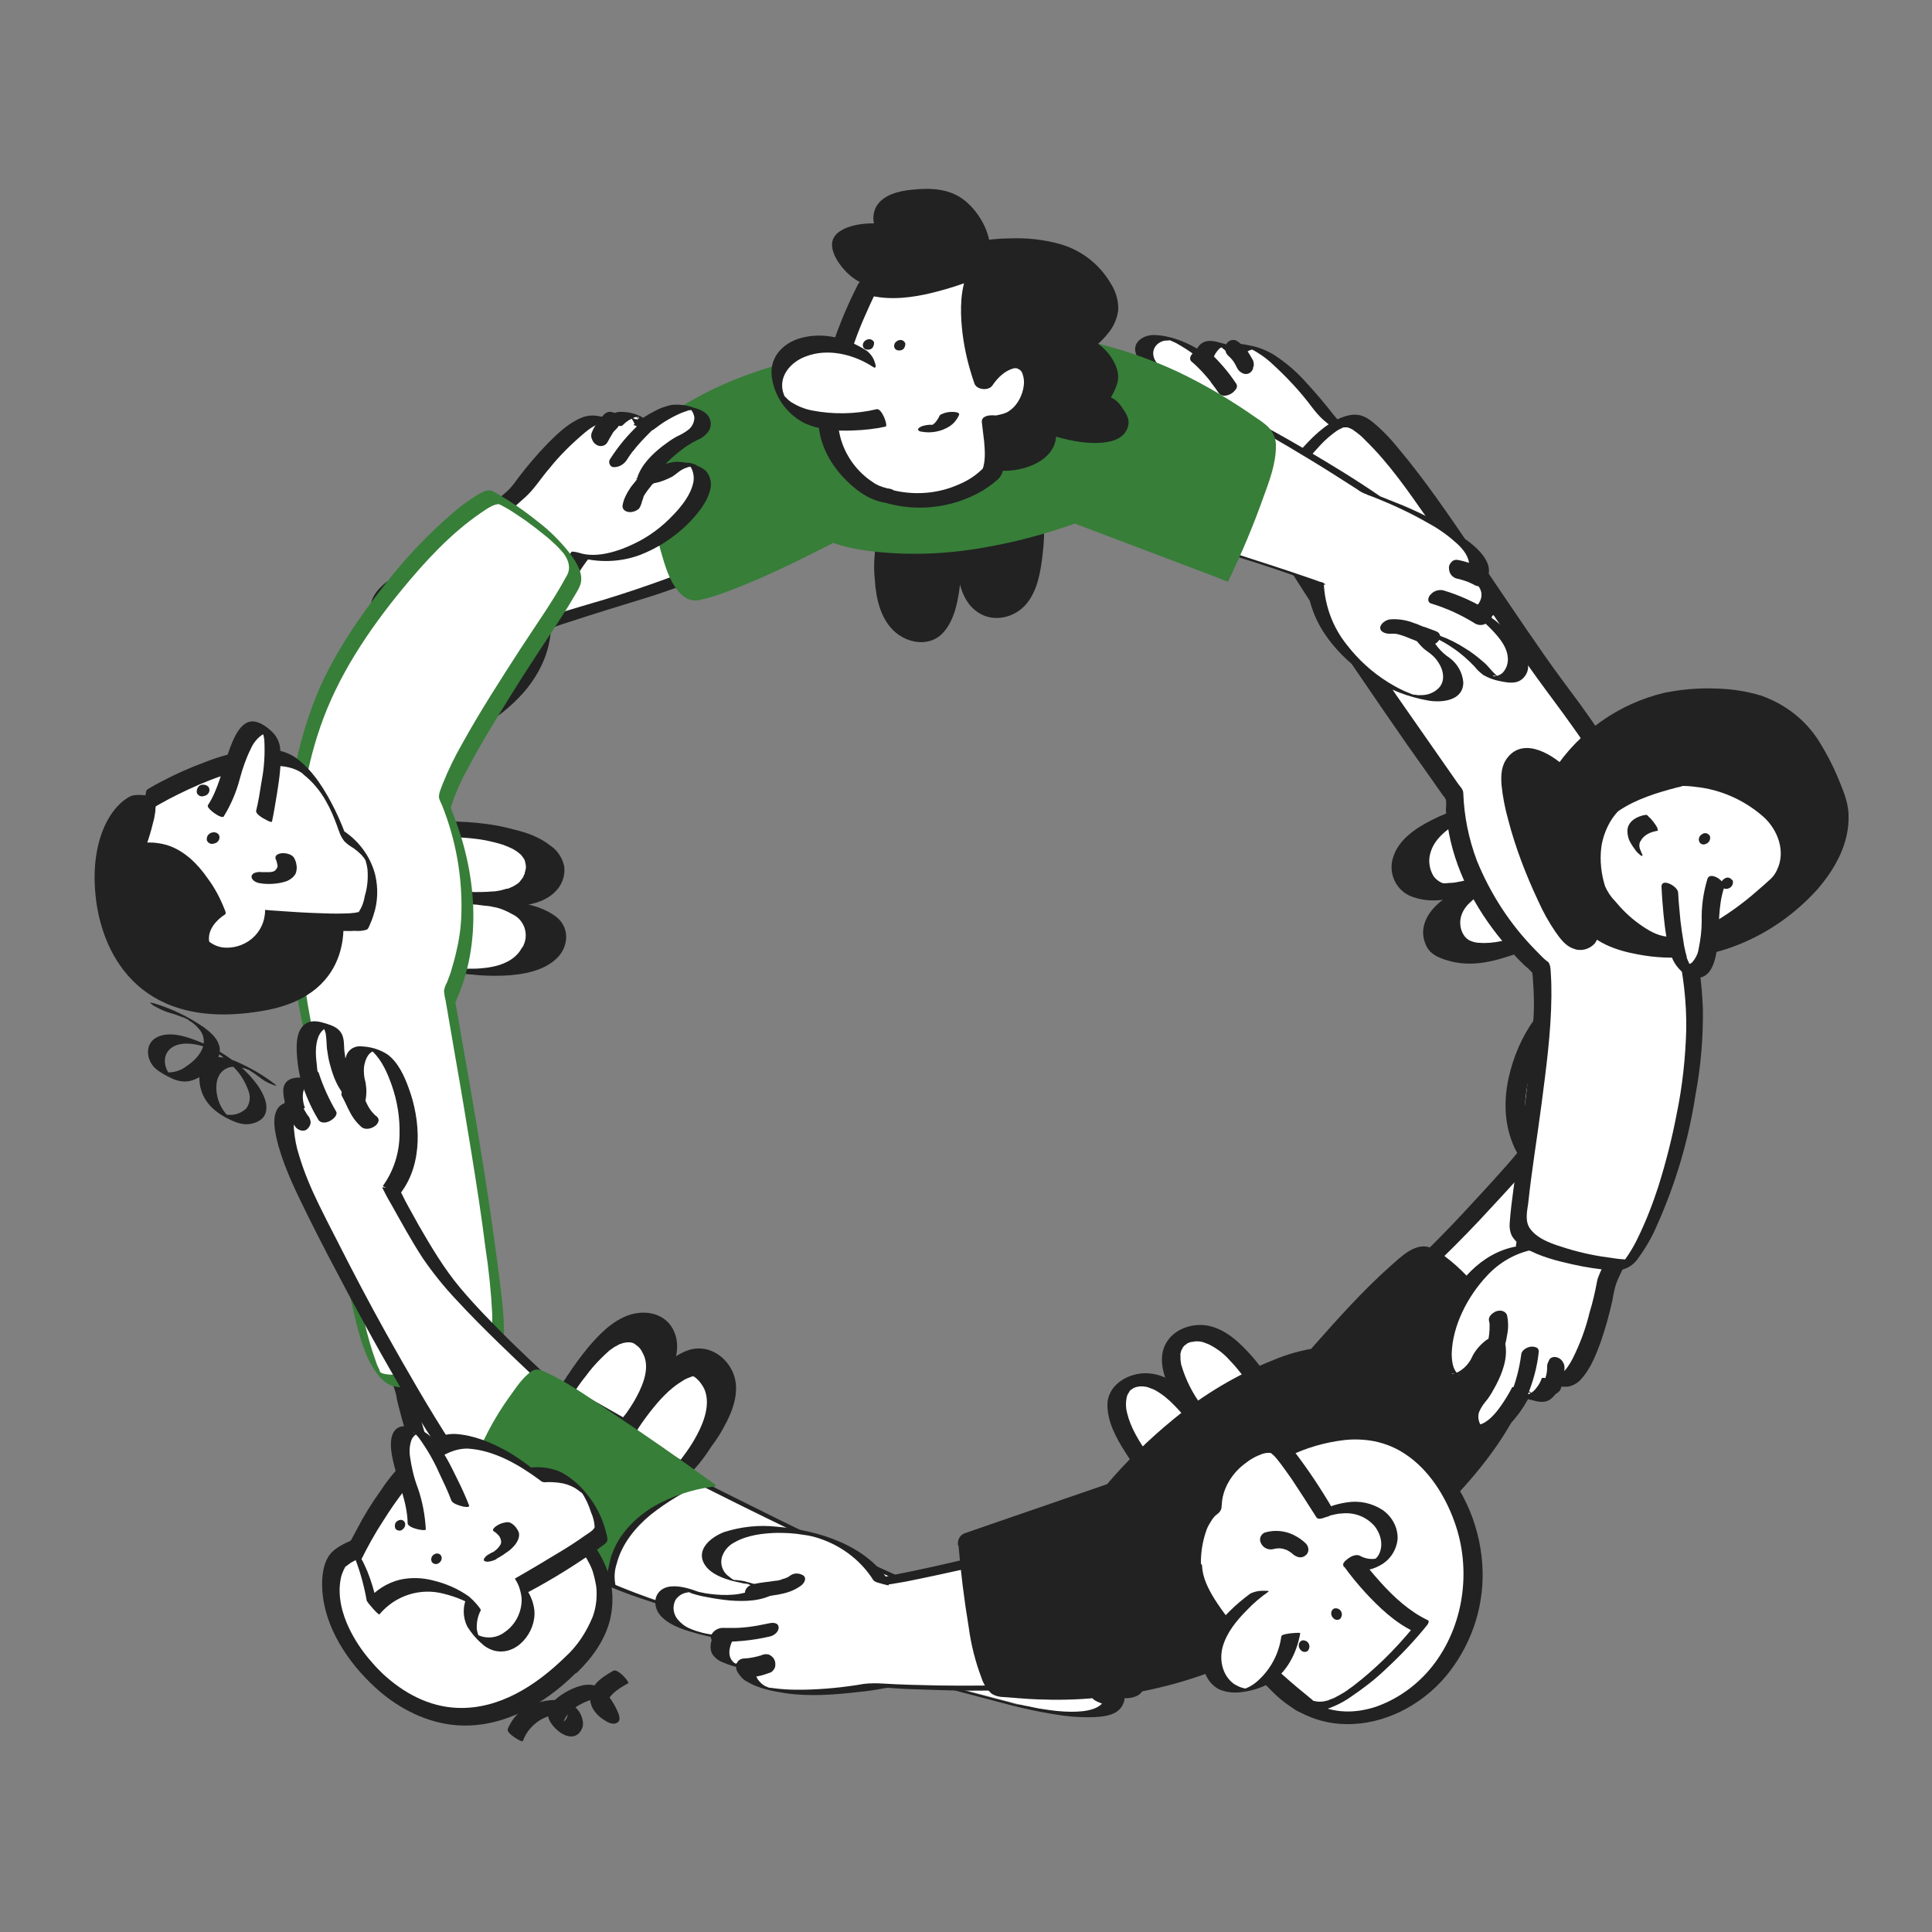 <svg transform="scale(1)" version="1.1" id="ZD7WC4E3kS" xmlns="http://www.w3.org/2000/svg" xmlns:xlink="http://www.w3.org/1999/xlink" x="0px" y="0px" viewBox="0 0 500 500" xml:space="preserve" class="pbimage_pbimage__wrapper__image__0LEis false"><rect x="0" y="0" width="500" height="500" fill="#808080" stroke="none"/><title>Diversity 3</title><style type="text/css"> .st0{fill:#FFFFFF;} .st1{fill:#222;} .st2{fill:#377E39;}
 .st2{fill:#377E39;}
 .st1{fill:#222222;}
 .st0{fill:#FFFFFF;}</style><g id="hand"><path class="st0" d="M179.9,383c0,0,50.8,25.7,64.9,30.3c14.1,4.6,17.6,5.3,17.6,5.3c8.1-13.1,30.1-11.1,33.4-5.1
		c2.7,5-3.3,7.2-5.3,7s-5,1.6-5,1.6c3.8,2.7,11.3,2.3,14.8,1.1s6.7,1.9,4.5,5.5s-11.3,4-11.3,4c2.5,6.7-4.8,5.8-4.8,5.8
		c0.3,9.6-26.5,2.2-26.5,2.2s-83.4-21.6-105-31.4C157,409.5,153.1,394.8,179.9,383z" fill="#FFFFFF"></path><path class="st1" d="M177.8,382.6c9,4.6,18.1,9.1,27.2,13.5c7.1,3.5,14.3,6.9,21.5,10.2c5.4,2.6,11,4.9,16.7,7
		c4.9,1.6,9.9,3.2,14.9,4.6c1.6,0.5,3.3,1,4.9,1.3c0.3,0,1.6,0.5,1.9,0.2c4.2-6.7,12.3-9.7,20-9.7c0.8,0,1.6,0,2.4,0.1
		c0.6,0.1,1.7,0.2,1.9,0.3s0.4,0.1,0.1,0c0.1,0,0.2,0.1,0.4,0.1c0.6,0.2,1.1,0.5,1.6,0.8c2.5,1.5,3.9,4.9,1.5,7.2
		c-1.2,1.1-2.7,1.7-4.3,1.7c-1.9,0.1-3.8,0.6-5.4,1.7l0.1,0.1c2.8,1.9,6.5,2.7,9.8,3.1c2.9,0.4,5.9,0.2,8.7-0.5
		c0.5-0.1,1.1-0.3,1.6-0.4c0.2,0,0.5,0,0.7-0.1c-0.2,0.1-2.6-0.9-2.3-0.6s0.5,0.4,0.7,0.7c0.9,1.3,0.9,2.9,0,4.2
		c-1.2,2.1-3.8,2.9-6,3.4c-1.2,0.3-2.4,0.5-3.5,0.6c-0.4,0-0.8,0.1-1.2,0.1c-0.2,0-0.8,0-0.3,0c-0.1,0-0.3,0-0.4,0.1
		c0.7,1.9,0.9,4.3-1.3,5.3c-0.7,0.3-1.4,0.4-2.1,0.5c-0.2,0-1.4-0.1-0.6,0c0.1,0-0.8-0.1-0.8,0c0.1,4.5-5.6,4.9-8.9,4.9
		c-2.5,0-5-0.3-7.5-0.7c-0.9-0.1-2.2-0.4-3.2-0.6l-0.4-0.1l-0.7-0.1l-1.4-0.3l-1.1-0.1c0.7,0.2,0,0-0.3-0.1l-0.7-0.2l-1-0.3
		l-7.3-1.9c-9.7-2.6-19.4-5.2-29.1-7.9c-11.9-3.3-23.8-6.7-35.8-10.4c-9.5-2.9-18.9-5.7-27.8-9.4c-0.8-0.3-1.5-0.6-2.3-1l0.6,0.4
		c-0.4-1.9-0.3-3.8,0.3-5.6c1.3-5.1,4.8-9.4,8.8-12.7c4.2-3.3,8.8-6.1,13.7-8.2c0.4-0.2-1.5-0.8-1.6-0.8c-0.7-0.2-2.3-0.9-3-0.6
		c-8.1,3.6-16.8,8.6-21.1,16.8c-1.1,2-1.7,4.2-2,6.4c-0.2,1.1-0.2,2.2,0.1,3.3c0.2,0.6,1,0.8,1.6,1c1,0.5,2.1,0.9,3.1,1.3
		c2.7,1.1,5.5,2.1,8.3,3c7,2.4,14.1,4.6,21.2,6.8c15.4,4.7,31,9,46.6,13.3c8.8,2.4,17.5,4.7,26.3,7c3.6,0.9,7.2,1.7,10.9,2.3
		c3.4,0.6,6.8,0.9,10.3,0.8c2.4-0.1,5.4-0.3,7.1-2.2c0.7-0.8,1.1-1.8,1-2.8h-0.8c1.3,0.2,2.7,0.1,3.9-0.4c2.4-1,2.4-3.3,1.6-5.5
		l-0.4,0.1c2.3-0.1,4.6-0.4,6.8-1c2.8-0.8,7-3.2,5.4-6.8c-0.9-2-3.4-2.6-5.3-3c-1.1-0.3-2.2-0.4-3.3-0.3c-0.9,0.1-1.7,0.5-2.6,0.6
		c-2,0.4-4,0.6-6.1,0.4c-0.4,0-0.9-0.1-1.3-0.1s0.3,0.2,0.1,0s-1-0.4-1-0.5c0.2-0.2,0.5-0.3,0.7-0.4c0.8-0.4,1.7-0.8,2.6-1
		c0.7-0.1,1.4-0.1,2.2-0.1c1.3-0.1,2.5-0.6,3.5-1.4c2.5-1.7,2.4-4.9,0.3-6.9s-4.9-2.8-7.5-3.5c-3.3-0.9-6.7-1.4-10.1-1.3
		c-7.6,0.2-15.5,3.1-19.7,9.8l1.9,0.2c-0.8-0.2,0.6,0.2-0.1,0l-0.9-0.2l-0.6-0.2l-0.4-0.1l0,0c-4.1-1.2-8.2-2.5-12.2-3.8
		c-2.8-0.9-4.4-1.5-7.1-2.6c-3-1.2-6-2.5-8.9-3.9c-13.4-6-26.6-12.5-39.8-19.1c-3.2-1.6-6.5-3.2-9.7-4.9c-1-0.5-2.1-0.8-3.3-1
		C178.5,382.3,176.9,382.1,177.8,382.6z" fill="#222"></path><path class="st1" d="M277.4,421c0.6,0.6,1.3,1.1,2.1,1.4c0.8,0.4,1.6,0.7,2.5,0.9c1.4,0.4,2.9,0.6,4.3,1c1.2,0.3,2.6-0.1,3.3-1.2
		c0.3-0.4,0.4-1,0.3-1.5c-0.2-0.5-0.6-0.8-1.1-1c-1.4-0.4-2.7-0.6-4.1-1c-0.7-0.2-1.3-0.4-2-0.6c0.1,0,0.4,0.2,0.1,0.1l-0.2-0.1
		c-0.1-0.1-0.3-0.2-0.4-0.2c-0.3-0.2-0.6-0.4-0.9-0.6l0.4,0.3l-0.1-0.1c-0.4-0.4-0.9-0.6-1.5-0.6c-0.7,0-1.3,0.1-1.9,0.5
		c-0.5,0.3-0.9,0.7-1.1,1.3C277,420,277,420.6,277.4,421L277.4,421z" fill="#222"></path><path class="st1" d="M282.5,432.4c3.4,1.1,6.8,1.8,10.4,1.9c1.2,0.1,2.4-0.5,3.1-1.6c0.4-0.6,0.3-1.4-0.2-1.8
		c-0.2-0.2-0.5-0.3-0.8-0.3c-3.2-0.1-6.4-0.7-9.4-1.7c-1.2-0.3-2.5,0.1-3.3,1C281.7,430.7,281.3,432,282.5,432.4L282.5,432.4z" fill="#222"></path><path class="st1" d="M284,440.4c1.5,0.7,3.1,1.2,4.8,1.3c0.6,0,1.2-0.2,1.6-0.6c0.4-0.4,0.7-1,0.6-1.6c0-0.7-0.3-1.3-0.7-1.8
		c-0.4-0.5-1-0.8-1.6-0.8c-0.6,0-1.2-0.1-1.8-0.3l0.6,0.1c-0.8-0.2-1.6-0.5-2.4-0.9c-1.1-0.4-2.3,0.1-2.7,1.2c0,0.1-0.1,0.2-0.1,0.3
		c-0.1,0.6-0.1,1.3,0.2,1.9l0.4,0.5C283.2,440,283.6,440.2,284,440.4L284,440.4z" fill="#222"></path></g><g id="character-1"><path class="st0" d="M298.7,382.4c0,0-16.4-18.9-6.8-24.2s19.8,12.1,19.8,12.1L298.7,382.4z"></path><path class="st1" d="M301,381.4c-1.4-1.6-2.8-3.4-4-5.2c-2.2-3.2-4.4-6.7-5.3-10.5c-0.4-1.5-0.4-3,0-4.5c0.1-0.3,0.3-0.6,0.5-0.9
		c0.2-0.3-0.1,0.1,0.1-0.2s0.3-0.4,0.5-0.5c-0.4,0.3,0.8-0.5,0.4-0.3c0.2-0.1,0.5-0.2,0.7-0.3c0.5-0.2,0.2-0.1,0,0
		c0.2,0,0.3-0.1,0.5-0.1c0.1,0,0.7-0.1,0.3-0.1c0.2,0,0.5,0,0.7,0c-0.4,0,0.3,0,0.4,0c0.3,0,0.5,0.1,0.8,0.1
		c-0.2-0.1,0.3,0.1,0.4,0.1c0.3,0.1,0.5,0.2,0.8,0.3c0.4,0.1,0.8,0.3,1.2,0.5c1.9,1.1,3.5,2.4,5,4c2.2,2.2,4.1,4.7,5.7,7.4l0.3-1.6
		l-13.1,12.1c-0.5,0.4-0.6,1.2-0.1,1.7c0.2,0.2,0.4,0.3,0.7,0.4c1.2,0.3,2.5,0,3.4-0.8l13-12.2c0.5-0.4,0.6-1.1,0.3-1.6
		c-1.5-2.5-3.3-4.9-5.3-7.1c-3.4-3.6-7.7-6.9-12.9-6.7c-4.6,0.2-9.4,3.3-9.4,8.2c0,4.4,2.3,8.6,4.6,12.2c1.6,2.6,3.4,5.1,5.4,7.4
		C297.8,384.9,302.4,383.1,301,381.4z"></path><path class="st0" d="M313,370.4c0,0-16.4-18.9-6.8-24.2s19.8,12.1,19.8,12.1L313,370.4z"></path><path class="st1" d="M315,369c-1.4-1.6-2.8-3.4-4-5.2c-2.3-3.1-4.1-6.6-5.2-10.3c-0.1-0.4,0,0.1-0.1-0.3c0-0.2-0.1-0.4-0.1-0.6
		c-0.1-0.5-0.1-0.9-0.1-1.4c0-0.2,0-0.4,0-0.6c0-0.4-0.1,0.2,0-0.3c0.1-0.4,0.2-0.7,0.3-1.1c-0.2,0.6,0.5-0.7,0.3-0.5
		s0.2-0.2,0.2-0.2s0.5-0.5,0.1-0.2c0.2-0.1,0.4-0.3,0.6-0.4l0.3-0.2c0,0-0.4,0.2-0.1,0c0.2-0.1,0.5-0.2,0.7-0.3l0.4-0.1
		c0.7-0.2-0.2,0,0.2,0c0.7-0.2,1.5-0.2,2.2-0.1c0.5,0.1,0.9,0.2,1.3,0.4c0.4,0.1,0.8,0.3,1.2,0.5c1.9,1,3.6,2.3,5,3.9
		c1.5,1.5,2.8,3.2,4.1,4.9c0.4,0.6,0.8,1.2,1.2,1.8c0.2,0.3,0.3,0.7,0.1,0.1c0,0.1,0.1,0.1,0.1,0.2l0.5-2.1l-13,12.1
		c-0.8,0.7-0.8,1.9-0.1,2.6c0.1,0.1,0.2,0.2,0.3,0.3c1.2,0.6,2.6,0.3,3.5-0.6l13-12.1c0.6-0.5,0.8-1.4,0.5-2.1
		c-1.5-2.6-3.4-5.1-5.5-7.3c-3.2-3.5-7.6-7.1-12.7-6.9s-9.5,3.6-9.5,8.9c0,4.4,2.5,8.7,4.7,12.3c1.6,2.6,3.5,5.1,5.5,7.5
		C312.6,373.8,316.9,371.1,315,369z"></path><path class="st0" d="M395.1,298.9c-9.3-16.7,5.5-41.2,13.8-41.7c6.8-0.4,5.8,7.8,4.4,10s-1.2,6.7-1.2,6.7
		c5.1-2.9,8.9-11.9,9.7-16.6s5.9-6.8,8.5-2.1c2.6,4.7-2.3,15.4-2.3,15.4c8.6,0.8,3.5,8.8,3.5,8.8c10.4,5-12.9,32.2-12.9,32.2
		s-28.1,57.5-50,67l-23.3-30.1c0,0,20.9-18.1,34-32S395.1,298.9,395.1,298.9z"></path><path class="st1" d="M397.6,299.5c-5.2-9.6-2.9-21.5,2.1-30.6c2-3.6,4.5-7.2,7.9-9.6c1.3-0.9,2.8-1.4,4.3-1.4
		c-3.5,0.3-2.7-1.1-1.9-0.4c0.2,0.1,0.3,0.3,0.5,0.4c0.3,0.3,0.6,0.7,0.8,1.1c0.4,0.8,0.6,1.8,0.6,2.7c0.1,1.8-0.3,3.6-1.1,5.2
		c-0.9,2-1.3,4.3-1.1,6.5c0,0.7,4.3,1.6,4.8,1.3c3-1.8,5.1-4.9,6.6-7.9c0.8-1.6,1.5-3.2,2.1-4.9c0.5-1.5,0.7-3,1.1-4.5
		c0.4-1.6,1.4-2.9,2.8-3.7c0.3-0.1,0.7-0.2,1-0.3c0.1,0,0.5,0,0.5,0c-0.2,0.1-2.6-0.9-2.3-0.5c0.7,0.7,1.2,1.4,1.7,2.2
		c1.2,2.7,0.4,6.1-0.3,8.8c-0.6,2.1-1.3,4.2-2.2,6.2c-0.2,0.4,3.7,1.3,4.1,1.3c1.6,0.2-1.4-0.9-0.7-0.2c0.2,0.2,0.4,0.3,0.6,0.5
		c0.4,0.4,0.6,0.8,0.8,1.3c0.2,0.9,0.2,1.8,0,2.6c-0.3,1.2-0.7,2.3-1.4,3.3c0.1,0.1,0.2,0.2,0.3,0.2c3.1,1.5,2.6,5.4,1.8,8.1
		c-1.4,4.2-3.4,8.2-6,11.8c-2.2,3.4-4.6,6.6-7.1,9.7c-0.8,0.8-1.5,1.7-2.1,2.7c-2.8,5.6-5.8,11.1-8.9,16.5
		c-5.3,9.5-11.2,18.7-17.6,27.6c-3.1,4.3-6.6,8.5-10.2,12.4c-3,3.3-6.5,6.2-10.3,8.6c-0.8,0.5-1.7,0.9-2.5,1.3l4.7,1.2l-22.2-28.7
		c-0.2-0.2-1.1-1-1.1-1.4c0,0.1,0.8-0.6,1-0.8c2.7-2.4,5.4-4.7,8.1-7.1c8.9-8.1,17.7-16.3,26-25.1c4-4.3,8.1-8.7,12-13.1
		c1-1.1,1.9-2.2,2.8-3.3c0.1-0.2-2.2-0.9-2.3-1c-0.4-0.1-2.2-0.8-2.5-0.3c-0.9,1.1-1.8,2.2-2.7,3.2c-3.7,4.2-7.5,8.3-11.3,12.4
		c-9,9.7-18.7,18.7-28.5,27.5c-2.4,2.1-4.8,4.3-7.3,6.4l0.1,0.1l20.5,26.5l2.9,3.7c0.4,0.5,1.8,0.7,2.3,0.9s1.8,0.6,2.4,0.4
		c3.8-1.8,7.2-4.3,10.1-7.2c3.8-3.6,7.3-7.6,10.5-11.8c6.8-8.9,12.9-18.2,18.4-27.9c3.6-6.2,7-12.5,10.2-18.9
		c0.4-0.8,0.9-1.6,1.5-2.3c2.3-2.8,4.4-5.6,6.5-8.6c2.7-3.7,5-7.8,6.8-12c1.1-2.8,2.4-6.8,0.2-9.4c-0.5-0.6-1.1-1-1.8-1.3l0.3,0.2
		c1-1.5,1.5-3.2,1.5-4.9c-0.1-1.2-0.7-2.3-1.7-3c-2.2-1.3-4.8-2.1-7.4-2.2l4.1,1.3c0.9-2.1,1.7-4.2,2.2-6.4c0.8-3,1.6-6.8-0.3-9.6
		c-1.3-2-3.6-2.6-5.8-3.1c-1.8-0.4-3.5-0.5-5,0.7s-1.9,2.8-2.3,4.5c-0.4,1.8-0.9,3.5-1.7,5.2c-1.6,4-4.1,8.4-7.9,10.7l4.8,1.3
		c-0.1-2.1,0.2-4.3,1-6.2c0.8-1.5,1.2-3.3,1.3-5c0.1-2-0.8-3.8-2.4-5c-1.5-0.9-3.2-1.4-4.9-1.7c-1.2-0.3-2.4-0.3-3.5-0.1
		c-3.7,0.7-6.7,4.4-8.8,7.2c-3.3,4.6-5.5,9.8-6.7,15.3c-1.4,6.5-1,13.3,2.2,19.2c0.3,0.6,1.8,0.8,2.3,1c0.6,0.2,1.1,0.3,1.7,0.4
		C396.9,299.5,397.6,299.6,397.6,299.5z"></path><path class="st1" d="M406.8,281.2c1.2-0.5,2.2-1.2,3.2-2c0.8-0.7,1.6-1.5,2.3-2.4c0.6-0.7,1.2-1.5,1.7-2.2c0.3-0.4,0.6-0.8,0.9-1.1
		l0.4-0.5l0.2-0.3c0.1-0.1,0-0.1-0.2,0.2l0.1-0.2c0.4-0.4,0.7-0.9,0.7-1.4c0-0.5-0.3-1-0.7-1.2c-1.1-0.6-2.5-0.3-3.4,0.5
		c-1.3,1.5-2.5,3.1-3.7,4.6c-0.1,0.2-0.3,0.3-0.4,0.5s-0.4,0.4,0.1-0.1l-0.2,0.2c-0.3,0.3-0.6,0.6-0.9,0.9l-0.5,0.4l-0.3,0.2
		c0.6-0.5,0.3-0.2,0.1-0.1c-0.2,0.1-0.4,0.3-0.6,0.4c-0.2,0.1-1,0.5-0.1,0.1c-0.6,0.2-1.1,0.6-1.5,1.1c-0.3,0.4-0.4,0.9-0.3,1.4
		C404.5,281.4,405.8,281.8,406.8,281.2L406.8,281.2z"></path><path class="st1" d="M422.3,280.9c3.1-3.3,5.8-7,8-11c0.4-0.6,0.3-1.4-0.3-1.8c-0.2-0.1-0.4-0.2-0.7-0.2c-1.3-0.1-2.5,0.5-3.2,1.6
		c-1,1.9-2.2,3.7-3.4,5.4l-0.2,0.3c0,0-0.3,0.4-0.1,0.1l-0.1,0.1c-0.1,0.1-0.2,0.2-0.3,0.4l-1,1.2c-0.7,0.8-1.4,1.6-2.2,2.4
		s-0.9,2,0.2,2.4C420.2,282.2,421.5,281.8,422.3,280.9L422.3,280.9z"></path><path class="st1" d="M430.3,285.6c1.6-1.3,3-2.9,4-4.8c0.3-0.6,0.4-1.2,0.2-1.8c-0.2-0.6-0.6-1.2-1.1-1.6c-0.5-0.4-1.1-0.5-1.7-0.4
		c-0.6,0.1-1.1,0.5-1.4,1c-0.3,0.6-0.7,1.1-1.1,1.6l0.4-0.5c-0.7,1-1.6,1.9-2.6,2.6c-0.4,0.4-0.7,1-0.6,1.6c0,0.7,0.3,1.3,0.7,1.8
		c0.4,0.5,1,0.8,1.6,0.9h0.6C429.7,286.1,430,285.9,430.3,285.6L430.3,285.6z"></path><path class="st0" d="M228.1,409.3c-9.7-16.4-38.4-16-43-9c-3.7,5.7,3.8,8.9,6.5,8.9s6.4,2.3,6.4,2.3c-5,3-14.8,1.8-19.2,0.1
		s-8.8,1.7-6.1,6.3s14.4,5.8,14.4,5.8c-3.7,7.8,5.8,7.5,5.8,7.5c-0.9,11.5,34.3,5,34.3,5s63.9,4.6,83-9.6L296,391.1
		c0,0-26.1,9-44.8,13.3S228.1,409.3,228.1,409.3z"></path><path class="st1" d="M230.5,409.9c-6-10-18.7-13.9-29.6-14.8c-4.5-0.5-9.1,0-13.5,1.4c-3.2,1.2-7.4,4.4-5.1,8.3
		c1.5,2.5,4.8,3.7,7.5,4.4c0.9,0.2,1.8,0.4,2.7,0.6c0.3,0,0.6,0.1,0.9,0.1h0.3c0.7,0-0.2,0.1-0.6-0.2c0.6,0.3,1.2,0.6,1.9,0.9
		c0.3,0.2,0.7,0.4,1,0.6l-0.3-0.2c-3.5,2-8.1,2-12,1.5c-0.8-0.1-1.5-0.2-2.3-0.4c-0.2,0-0.3-0.1-0.5-0.1l-0.9-0.3
		c-2.2-0.8-4.9-1.5-7.2-1c-3.9,1-4.1,5.4-1.4,7.9c2.5,2.4,6.3,3.4,9.5,4.3c2.6,0.7,5.3,1.2,7.9,1.5l-4.1-1.3
		c-0.7,1.5-1.2,3.3-0.4,4.9c0.7,1.1,1.8,1.9,3,2.3c2.5,1.1,5.1,1.6,7.8,1.6l-4.5-1.4c-0.1,2,1,3.9,2.9,4.8c2.9,1.7,6.5,2.4,9.8,2.9
		c6.2,0.9,12.6,0.4,18.8-0.3c2.1-0.2,4.2-0.5,6.3-0.9c0.4-0.1,0.8-0.1,1.2-0.2c-0.4,0.1-0.1,0,0.2,0c3.5,0.3,7.1,0.4,10.6,0.5
		c14.7,0.6,29.3,0.1,43.9-1.5c7.1-0.9,14.3-2.1,21-4.7c1.4-0.5,2.7-1.1,4-1.8c0.6-0.3,1.1-0.6,1.7-0.9c0.4-0.2,1.4-0.7,1.6-1.1
		s-0.8-2.5-1.1-3.1l-12.8-31.5l-0.3-0.8c-0.2-0.5-1.6-0.8-2-0.9c-0.7-0.2-2-0.7-2.7-0.5c-8.1,2.8-16.2,5.4-24.5,7.8
		c-12.5,3.7-25.2,6.8-38,9.3c-1.8,0.4-3.6,0.8-5.4,1c-0.4,0,1.5,0.8,1.6,0.8c1,0.4,2,0.6,3,0.6c1.4-0.2,2.8-0.5,4.1-0.7
		c5.5-1.1,11-2.3,16.4-3.5c12.9-2.9,25.6-6.7,38.2-10.8c3.1-1,6.1-2,9.2-3l-4.7-1.3l11.5,28.2l2.4,5.9c0.1,0.2,0.5,0.9,0.5,1.2
		c-0.1,0.5-1.9,1.3-2.4,1.6c-5.5,3.1-12,4.7-18.2,5.8c-14.6,2.7-29.7,3-44.5,2.8c-4.8-0.1-9.7-0.2-14.5-0.5
		c-1.6-0.1-3.3-0.1-4.9,0.1c-5.2,0.9-10.4,1.4-15.7,1.5c-1.5,0-3.1,0-4.6-0.1c-1.3-0.1-2.5-0.2-3.8-0.4c-0.6-0.1,0.5,0.1-0.2,0
		l-0.4-0.1c0.9,0.2-0.5-0.1,0.4,0.1l-0.3-0.1c0.3,0.1,0.2,0.1-0.1,0c-0.1-0.1-0.4-0.2-0.7-0.3c-0.8-0.4-1.5-1.1-2-1.8
		c-0.5-0.8-0.7-1.7-0.6-2.7c0.1-0.7-3.9-1.4-4.5-1.4c-0.4,0-0.7,0-1.1,0h-0.3c-0.2,0-0.2,0,0,0c-0.2,0-0.2,0,0.1,0
		c0.1,0,1,0.3,1.1,0.3c-0.1,0-0.3-0.1-0.4-0.2c-2.3-1.4-1.8-4.1-0.8-6.1c0.2-0.4-3.7-1.3-4.1-1.3l-1.4-0.2c-0.7-0.1-1.9-0.3-2.9-0.6
		c0.5,0.1-0.7-0.2-0.3-0.1l-0.7-0.2c-0.6-0.2-1.2-0.4-1.8-0.7c-1.2-0.5-2.3-1.4-3.1-2.4c-1.1-1.4-1.3-3.3-0.5-4.9
		c0.4-0.6,0.9-1.1,1.6-1.5c0.4-0.2,0.7-0.3,1.1-0.4c0.2,0,0.4-0.1,0.6-0.1c1-0.1,0.9,0.4-0.6-0.3c1.7,0.7,3.5,1.2,5.3,1.5
		c2,0.4,4,0.7,6.1,0.9c3.9,0.3,8.1,0.2,11.6-1.8c0-0.1-0.2-0.2-0.3-0.2c-2.2-1.3-4.5-2.2-6.9-2.8c-0.9-0.3-1.9-0.4-2.9-0.5
		c-0.3,0-0.6,0-0.9,0c-0.3,0-0.1,0,0.1,0c0.4,0.1,1.4,0.5,0.6,0.1c-0.5-0.2-1-0.5-1.4-0.9c-1.9-1.2-2.7-3.7-1.7-5.8
		c0.6-1.4,1.7-2.5,3.1-3.2c3.2-1.8,7.2-2.3,10.9-2.4c2.3,0,4.5,0.1,6.8,0.5c1.8,0.2,3.6,0.7,5.4,1.4c5.2,2,9.7,5.6,12.7,10.3
		c0.4,0.6,1.7,0.8,2.3,1c0.6,0.2,1.2,0.3,1.7,0.4C229.8,409.9,230.6,410,230.5,409.9z"></path><path class="st1" d="M204.6,407.7c-0.1,0.1-1.1,0.7-1.1,0.7c0.4-0.2,0.4-0.2,0.1-0.1l-0.3,0.1c-0.2,0.1-0.4,0.2-0.6,0.2
		c-0.2,0.1-0.4,0.1-0.6,0.2c0.4-0.1,0.4-0.1,0.1,0l-0.3,0.1c-0.4,0.1-0.8,0.2-1.2,0.2c-1.8,0.3-3.6,0.4-5.4,0.8
		c-0.7,0.1-1.3,0.4-1.8,0.8c-0.4,0.4-0.7,0.9-0.7,1.4c0.2,1,1.1,1.7,2.1,1.6c0.1,0,0.2,0,0.3-0.1c4-0.8,8.4-0.6,11.9-3.1
		c0.8-0.5,1.8-1.8,0.9-2.7C207,407.1,205.6,407,204.6,407.7L204.6,407.7z"></path><path class="st1" d="M199.1,420.1c-1.9,0.4-3.9,0.8-5.8,1c-1,0.1-2,0.2-3,0.2s-1.9,0-2.9,0c-1.3-0.1-2.5,0.5-3.2,1.6
		c-0.4,0.6-0.3,1.4,0.3,1.8c0.2,0.1,0.5,0.2,0.7,0.2c4.7,0.1,9.5-0.3,14.1-1.4c1-0.2,2.3-1.2,2.2-2.4S200,419.9,199.1,420.1
		L199.1,420.1z"></path><path class="st1" d="M197,428.4l-0.5,0.2L197,428.4c-1.3,0.4-2.7,0.7-4.1,0.8h0.6h-0.8c-0.6,0-1.2,0.2-1.6,0.6
		c-0.4,0.4-0.6,1-0.6,1.6c0,0.7,0.3,1.3,0.7,1.8c0.4,0.5,1,0.8,1.6,0.9c1.1,0,2.3-0.1,3.4-0.3c1.1-0.2,2.2-0.6,3.3-1
		c0.5-0.3,0.9-0.8,1.1-1.4c0.1-0.6,0.1-1.3-0.2-1.9c-0.3-0.6-0.8-1-1.4-1.3l-0.6-0.1C197.8,428.1,197.4,428.2,197,428.4L197,428.4z"></path><path class="st1" d="M250.4,399c0,0,3.1,38,9.2,38s46,7.4,87.7-25.8s46-51.6,46.1-55.3c0.3-8.5-20.4-31.2-25.3-31.2
		s-27.6,26.4-27.6,26.4s-25.8,3.1-52.8,35L250.4,399z"></path><path class="st1" d="M248,399.3c0.6,7.3,1.5,14.6,2.7,21.8c0.6,4.5,1.7,8.9,3.3,13.1c0.5,1.6,1.4,3,2.6,4.1
		c0.9,0.6,2.1,0.9,3.2,0.9c2.9,0.2,5.9,0.5,8.8,0.6c5.1,0.2,10.2,0.1,15.2-0.4c14.7-1.3,29-5.5,42.1-12.2c8.7-4.5,16.9-9.8,24.5-16
		c6.9-5.6,13.6-11.4,20-17.6c7.8-7.6,15.3-15.9,20.7-25.4c2.1-3.7,4.4-8.1,4.6-12.5c0.2-4.2-2.6-8.5-4.8-11.8
		c-3.3-5-7.1-9.6-11.4-13.8c-1.7-1.8-3.5-3.4-5.5-4.9c-1.3-1.1-2.8-1.9-4.4-2.5c-3.7-0.9-7.3,2.8-9.8,5
		c-7.1,6.3-13.5,13.5-19.8,20.6c-0.4,0.5-0.9,1-1.3,1.5l1.7-0.9c-3.8,0.6-7.4,1.6-10.9,3.1c-9.3,3.7-18,8.9-25.7,15.2
		c-6.5,5.3-12.4,11.1-17.8,17.5l1.1-0.8l-32.8,11.3l-4.6,1.6c-1.2,0.4-1.9,1.6-1.8,2.9c0.4,1.3,1.8,1.4,2.8,1.1l30-10.3l6.2-2.1
		c0.4-0.1,0.8-0.2,1.2-0.4c0.9-0.5,1.7-1.2,2.3-2.1c1.2-1.3,2.3-2.6,3.5-3.9c7.3-8,15.7-14.8,24.9-20.4c5.4-3.2,11.2-5.8,17.3-7.6
		c0.7-0.2-0.5,0.1,0.2,0l0.6-0.2l1.2-0.3c0.5-0.1,1-0.2,1.6-0.3c1.1-0.2,2.1-0.7,2.8-1.5c3.6-4.1,7.3-8.2,11-12.2
		c2.5-2.6,5.1-5.3,7.7-7.8l1.7-1.5l0.8-0.7c0.5-0.4-0.3,0.2,0,0l0.5-0.4c0.9-0.7,1.8-1.4,2.8-2l0.3-0.2c0,0-0.6,0.2-0.3,0.1
		c0.2-0.1,0.3-0.1,0.5-0.2c0.5-0.3-0.6,0.1-0.1,0s-0.7,0,0,0c0.1,0-0.5-0.2,0,0c0.2,0.1,0.4,0.2,0.6,0.2c0.6,0.2-0.1-0.1,0.2,0.1
		s0.5,0.3,0.8,0.5c2.6,1.8,5,3.9,7.2,6.3c2.7,2.8,5.2,5.7,7.5,8.8c2.2,2.8,4.1,5.8,5.7,9c0.6,1.2,1,2.4,1.2,3.7c0.1,0.4,0,0,0-0.1
		c0,0.1,0,0.3,0,0.4s0,0.3,0,0.4s0,0.3,0,0.5s0,0.3-0.1,0.5c0,0.4,0.1-0.6,0-0.2c0,0.1,0,0.3-0.1,0.4c-0.1,0.5-0.2,1.1-0.4,1.6
		c-0.2,0.7-0.4,1.4-0.7,2c-0.1,0.4-0.3,0.8-0.5,1.1l-0.2,0.6c0.3-0.7-0.1,0.1-0.1,0.3c-1,2-2,4-3.2,5.9c-3.7,5.8-8,11.3-12.9,16.3
		c-7.7,8.1-15.9,15.6-24.6,22.6c-9.7,8-20.4,14.5-32,19.4c-8.9,3.7-18.3,6.1-27.9,7.4c-6.6,0.9-13.3,1.1-20,0.7c-2-0.1-4-0.3-6-0.4
		c-0.6,0-1.2-0.1-1.8-0.1h-0.3c-0.5,0,0.3,0.1,0.1,0c-0.5-0.2,0.2,0.3,0,0c-0.1-0.1-0.3-0.2-0.4-0.3c-0.3-0.2,0.3,0.4,0.1,0.1
		c-0.1-0.1-0.1-0.2-0.2-0.2l-0.4-0.5c-0.1-0.2-0.2-0.4-0.4-0.6s-0.4-0.8-0.3-0.6s-0.2-0.5-0.3-0.7s-0.2-0.5-0.3-0.8
		c-0.2-0.7-0.5-1.3-0.7-2c-0.9-3.1-1.6-6.2-2.1-9.4c-1.1-6.2-1.8-12.1-2.4-18c-0.1-1-0.2-2.1-0.3-3.1
		C252.5,395.6,247.8,396.8,248,399.3z"></path><path class="st0" d="M323.2,424.5c0,0,9.8,25.8,32.8,19.2s34-38.2,16.6-61.3s-46.6-3.2-46.6-3.2L323.2,424.5z"></path><path class="st1" d="M320.8,424.9c1.5,3.9,3.7,7.5,6.4,10.6c5.3,6.4,12.7,10.6,21.1,10.7c9.9,0.2,19.6-4.9,25.9-12.4
		c6.3-7.6,9.7-17.2,9.5-27c-0.2-10.7-4.6-21.8-12.3-29.2c-7.3-7-17.2-9.1-27-7.5c-6.7,1.1-13.1,3.5-18.9,7c-1,0.6-2,1.1-2.1,2.3
		c-0.1,1.9-0.2,3.7-0.3,5.5l-2.3,38.4l0,0.9c-0.1,2,4.9,2.1,5,0l0.9-15.3l1.5-24.4l0.3-5.6l-0.7,1.1c0.5-0.4,1.1-0.7,1.7-1
		s1.2-0.7,1.9-1c0.4-0.2,0.8-0.4,1.1-0.6l0.6-0.3l0.4-0.2c4.5-2.2,9.3-3.6,14.3-4.2c2.6-0.3,5.3-0.2,7.9,0.3
		c2.9,0.6,5.6,1.7,8.1,3.4c6,4,10.2,10.7,12.6,17.4c4.5,12.4,2.5,27-5.7,37.4c-3.8,4.8-8.9,8.5-14.6,10.5
		c-5.5,1.8-10.9,1.7-15.8-0.8c-6.8-3.5-11.3-9.9-14.4-16.7c-0.1-0.1-0.1-0.3-0.2-0.4C325,422.2,320,422.7,320.8,424.9z"></path><path class="st0" d="M308.6,406c0.2,12.9,29.1,35.5,29.1,35.5c10.4,3.3,29.9-20.8,29.9-20.8c-9.2-4.3-17.9-16.7-17.9-16.7
		c8.1,4,13.1-5,7.5-10.8s-14.4-1.5-14.4-1.5s-9.1-14.8-11.7-16.8s-17.1,4.2-17.3,16.3C313.8,391.2,308.4,394.7,308.6,406z"></path><path class="st1" d="M306.3,406.9c0.2,2.9,1.1,5.7,2.7,8.1c1.8,3,3.9,5.9,6.2,8.6c4.7,5.4,9.8,10.4,15.3,15c1.5,1.3,3,2.6,4.6,3.8
		c1.4,1.1,3.3,1,4.9,0.8c3.5-0.7,6.9-2.1,9.8-4.2c3.1-2.1,6.1-4.4,8.8-7c3.9-3.6,7.5-7.4,10.8-11.5c0.2-0.3,0.6-1,0.1-1.2
		c-4.8-2.3-8.8-6-12.3-9.9c-1.9-2.1-3.7-4.3-5.4-6.6l-4.2,2.6c3,1.5,6.5,1.4,9.4-0.2c2.6-1.3,4.4-3.9,4.7-6.9c0.1-3.1-1.5-5.9-4-7.6
		c-2.7-1.7-5.9-2.4-9-1.9c-2.3,0.3-4.5,1-6.5,1.9l2.7-0.2c-3.1-5.3-6.5-10.4-10.2-15.2c-0.6-0.8-1.3-1.5-2.2-2
		c-1.4-0.4-2.8-0.3-4.1,0.1c-3.8,1-7.4,3-10.3,5.6c-3.9,3.3-6.3,8-6.6,13.1l1.2-1.5C307.6,394,306.2,401.3,306.3,406.9
		c0,1.6,4.5-0.2,4.5-1.7c-0.1-3.2,0.4-6.4,1.5-9.4c0.3-0.8,0.8-1.6,1.3-2.4c0.2-0.3,0.4-0.6,0.7-0.9c0,0,0.4-0.5,0.2-0.2l0.2-0.2
		c0.1-0.1,0.4-0.2,0.4-0.4c-0.1,0.2-0.5,0.4-0.2,0.2c0.6-0.3,1-0.9,1.2-1.5c0.1-0.7,0.1-1.5,0.2-2.2c0.4-2.6,1.6-5,3.3-7
		c0.7-0.8,1.5-1.6,2.3-2.2c0.3-0.2,0.8-0.6,1.2-0.9l0.6-0.4l0.7-0.4c0.7-0.4,1.4-0.7,2.2-1c0.6-0.2,1.1-0.3,1.7-0.3
		c0.3,0,0.2,0,0.1,0c0.1,0,0.3,0,0.4,0c0.3,0.1-0.2-0.1,0,0c0.1,0.1,0.2,0.1,0.3,0.2c0.5,0.4,0.9,0.8,1.3,1.3
		c1.4,1.7,2.6,3.5,3.9,5.3c2.2,3.3,4.3,6.6,6.4,9.9c0.5,0.8,2.2,0,2.7-0.2c-0.8,0.4-0.5,0.2-0.1,0.1s0.6-0.2,1-0.4s0.2-0.1,0,0
		l0.4-0.1l0.9-0.2c0.5-0.1,1-0.2,1.5-0.2c3.2-0.4,6.3,0.7,8.5,3.1c1.7,2,2.5,5,1.3,7.4c-0.2,0.4-0.4,0.7-0.7,1
		c-0.1,0.1-0.4,0.3-0.1,0.1s0,0-0.2,0.1c-1.4,0.2-2.8-0.1-4-0.8c-0.9-0.4-2.1,0.1-2.8,0.6c-0.4,0.3-1.9,1.3-1.4,2
		c1.7,2.4,3.6,4.7,5.6,6.9c3.6,3.9,7.7,7.8,12.5,10.1l0.1-1.2c-2.5,3-5.1,5.9-7.9,8.6c-2.4,2.3-4.9,4.5-7.5,6.5
		c-0.6,0.5-1.3,0.9-1.9,1.4c-0.6,0.4-1.2,0.8-1.8,1.1c-0.4,0.2-0.7,0.4-1.1,0.6l-0.4,0.2c-0.7,0.3,0.5-0.2-0.2,0.1l-0.8,0.3
		l-0.5,0.2c-0.2,0-0.1,0,0.1,0l-0.4,0.1c-1,0.3-2,0.4-3,0.2c-0.1,0-0.7-0.2-0.6-0.1s0.1,0,0,0c-0.1-0.1-0.2-0.2-0.3-0.3
		c-1.3-1.1-2.7-2.2-4-3.3c-5-4.2-9.8-8.8-14.2-13.6c-2.6-2.8-5-5.9-7.1-9.2c-1.6-2.6-3.1-5.5-3.2-8.6
		C310.8,403.5,306.3,405.4,306.3,406.9z"></path><path class="st0" d="M326,412.1c0,0-15.9,11-11.6,20.6s17.5,3.7,19.8-9.6"></path><path class="st1" d="M323.6,412.4c-1.9,1.4-3.7,2.9-5.4,4.6c-2.9,2.9-5.8,6.3-6.7,10.3c-0.9,3.7,0.5,8.1,4,9.9
		c1.9,0.8,3.9,1,5.9,0.7c2.5-0.3,4.8-1,7-2.2c4.6-2.7,7.2-7.9,8.1-13c0.1-0.3-2.3,0-2.5,0c-0.4,0.1-2.3,0.2-2.4,0.8
		c-0.6,4.5-2.8,8.6-6.2,11.6c-0.7,0.6-1.4,1.1-2.2,1.5c-0.3,0.1-0.6,0.3-0.9,0.4c-0.1,0-0.5,0.2-0.2,0.1c0,0-0.4,0.1-0.1,0l0.7-0.1
		c0.4-0.1-0.1,0,0.2,0c-0.2,0-0.1,0-0.3,0c-0.4,0-0.7-0.1-1.1-0.2c-0.7-0.2-1.3-0.5-2-0.9c-3.1-2.1-4-6.2-3.1-9.6
		c1-3.7,3.6-6.9,6.3-9.6c1.7-1.8,3.6-3.4,5.6-4.8c0.4-0.3-1.7-0.2-1.8-0.2C325.5,411.7,324.5,412,323.6,412.4L323.6,412.4z"></path><path class="st1" d="M338,399.5c-1-1-2.1-1.7-3.3-2.3c-2.3-1.1-4.9-1.3-7.3-0.6c-0.6,0.2-1,0.7-1.2,1.2c-0.2,0.6-0.1,1.2,0.2,1.7
		c0.6,1.2,2,1.7,3.2,1.4l0.4-0.1l-0.6,0.1c0.5-0.1,1.1-0.2,1.6-0.2c0.4,0-0.6,0-0.2,0h0.4c0.2,0,0.5,0.1,0.7,0.1l0.3,0.1
		c0.4,0.1-0.6-0.2-0.2-0.1l0.6,0.2c0.4,0.1,0.7,0.3,1.1,0.5l-0.6-0.3c0.6,0.3,1.2,0.7,1.7,1.2l-0.5-0.5l0.1,0.1c0.4,0.5,1,0.8,1.7,1
		c0.6,0.1,1.2,0,1.7-0.4C338.8,401.9,338.9,400.5,338,399.5C338.1,399.5,338.1,399.5,338,399.5L338,399.5z"></path><path class="st1" d="M338.6,427c0.5-0.7,0.3-1.7-0.4-2.2c-0.1,0-0.1-0.1-0.2-0.1c-1.6-0.8-2.5,1.2-1.4,2.3c0.5,0.6,1.3,0.7,1.9,0.2
		C338.5,427.1,338.6,427.1,338.6,427z"></path><path class="st1" d="M347,418.7c0.5-0.7,0.3-1.7-0.4-2.2c-0.1,0-0.1-0.1-0.2-0.1c-1.6-0.8-2.5,1.2-1.4,2.3c0.5,0.6,1.3,0.7,1.9,0.2
		C346.9,418.8,347,418.8,347,418.7z"></path></g><g id="character-2"><path class="st1" d="M395.9,243.3c0,0-22.4,11.2-25.1,0.5s16.7-16.1,16.7-16.1L395.9,243.3z"></path><path class="st1" d="M393.6,242.6c-2.1,1-4.3,1.9-6.5,2.7c-3.7,1.3-7.9,2.7-11.8,2.3c0.3,0-0.3,0-0.3,0c0.2,0,0.3,0.1,0.5,0.1
		c-0.1,0-0.4-0.1-0.1,0c0.1,0,0.2,0.1,0.4,0.1c-0.1,0-0.2-0.1-0.1,0s-0.2-0.1-0.3-0.2c-0.6-0.4-1.2-1-1.5-1.6
		c-0.9-1.8-1.1-3.8-0.5-5.7c1.2-4,5-6.6,8.5-8.5c2.5-1.4,5.2-2.5,8-3.3l-4.7-1.2l8.4,15.7c0.4,0.7,2.2,1,2.9,1.1
		c0.2,0,2.1,0.4,1.8-0.1l-8.4-15.7c-0.3-0.5-1.8-0.8-2.2-0.9c-0.8-0.3-1.6-0.4-2.4-0.3c-2.6,0.8-5.2,1.8-7.6,3.1
		c-3.7,1.9-7.9,4.8-9.1,9c-0.6,2-0.3,4.2,0.8,6.1c1.2,2,3.6,2.8,5.7,3.4c4.8,1.3,9.6,0.6,14.3-0.9c3.1-0.9,6.2-2.1,9.1-3.6
		c0.6-0.3-1.4-1-1.5-1C395.9,242.8,394.3,242.2,393.6,242.6z"></path><path class="st1" d="M387.8,226.5c0,0-22.4,11.2-25.1,0.5s16.7-16.1,16.7-16.1L387.8,226.5z"></path><path class="st1" d="M385.9,225.2c-3.9,1.9-8,3.4-12.3,4.3c-0.9,0.2-1.8,0.3-2.7,0.4c-0.5,0-1,0.1-1.5,0.1s0.2,0-0.2,0l-0.7-0.1
		c-0.2,0-0.5,0-0.7-0.1c0.4,0.1,0.1,0-0.1,0l-0.6-0.2c0.5,0.2,0,0-0.2-0.1c-0.4-0.2,0.3,0.2-0.1-0.1c-0.1-0.1-0.3-0.2-0.4-0.3
		c0.4,0.3-0.1-0.1-0.2-0.2c-0.3-0.3,0,0-0.2-0.2c-1-1.5-1.2-3.4-0.8-5.2c1-3.9,4.8-6.4,8.1-8.2c2.4-1.4,5-2.4,7.7-3.2l-3.7-1.3
		l8.4,15.7c0.9,1.6,5.7,1.9,4.5-0.4l-8.4-15.7c-0.6-1.2-2.6-1.6-3.7-1.2c-2.7,0.8-5.4,1.9-7.9,3.2c-3.9,2-8.2,4.9-9.6,9.3
		c-1.5,4.2,0.7,8.9,4.9,10.4c0.3,0.1,0.7,0.2,1,0.3c4.5,1.4,9.6,0.2,14-1.1c3.2-1,6.4-2.2,9.4-3.7c1-0.5,0.3-1.7-0.4-2.2
		C388.4,224.9,387.1,224.7,385.9,225.2z"></path><path class="st0" d="M401,241c0,0-22.4,11.2-25.1,0.5s16.7-16.1,16.7-16.1L401,241z"></path><path class="st1" d="M400.6,239.2c-2.1,1-4.2,1.9-6.5,2.7c-3.5,1.3-7.5,2.4-11.2,2.1c-0.8,0-1.6-0.2-2.3-0.5
		c-0.3-0.1-0.5-0.2-0.7-0.4c-0.2-0.1-0.3-0.2-0.5-0.4c-0.1-0.1-0.4-0.4-0.2-0.2c-1.1-1.3-1.5-3.1-1.2-4.8c0.3-1.6,1.2-3,2.4-4.1
		c0.3-0.3,0.7-0.6,1-0.9l0.4-0.3c0,0-0.3,0.2-0.1,0.1l0.7-0.5c0.9-0.6,1.8-1.2,2.7-1.7l0.7-0.4c-0.4,0.2,0.2-0.1,0.3-0.1l1.5-0.7
		c0.9-0.4,1.7-0.7,2.6-1.1c0.6-0.2,1.2-0.4,1.8-0.6c0.4-0.1,1.3-0.4,0.2-0.1l-1.9-0.6l8.4,15.7c1.1,2,5.3-0.6,4.2-2.7l-8.4-15.7
		c-0.4-0.6-1.2-0.8-1.9-0.6c-2.8,0.8-5.4,1.9-8,3.2c-4.3,2.2-9,5.3-10.8,10c-1.6,4.3-0.2,9.4,4.3,11c4.4,1.5,9.5,0.2,13.8-1.1
		c3.2-0.9,6.2-2.1,9.2-3.6c1-0.5,2.2-1.4,1.9-2.7S401.5,238.8,400.6,239.2z"></path><path class="st0" d="M392.9,224.2c0,0-22.4,11.2-25.1,0.5s16.7-16.1,16.7-16.1L392.9,224.2z"></path><path class="st1" d="M390.6,223.7c-2.1,1-4.2,1.9-6.5,2.7c-2,0.7-4,1.3-6,1.7c-1,0.2-1.9,0.4-2.9,0.4c-0.4,0-0.9,0.1-1.2,0.1
		s-0.6,0-0.3,0h-0.3c-0.4,0,0.4,0.1,0,0c0.1,0,0-0.1,0.1,0c-0.1,0-0.5-0.2-0.2-0.1c-0.4-0.1-0.7-0.3-1-0.5c-0.6-0.4-1.2-1-1.5-1.6
		c-0.9-1.7-1.2-3.8-0.6-5.7c1.1-4,5-6.6,8.4-8.5c2.5-1.4,5.1-2.5,7.9-3.3l-4.5-0.7l8.5,15.7c0.4,0.7,2.4,0.7,3,0.8
		c0.3,0,2.1,0.1,1.8-0.4l-8.4-15.7c-0.2-0.5-1.6-0.6-2-0.7c-0.8-0.2-1.7-0.2-2.5-0.1c-2.7,0.8-5.2,1.8-7.7,3.1c-3.8,1.9-8,4.8-9.3,9
		c-1.3,3.6,0.5,7.5,4.1,8.8c0.5,0.2,1,0.3,1.5,0.4c5,1.3,10.2,0.5,15-1c3.2-1,6.3-2.2,9.2-3.6c0.6-0.3-1.5-0.9-1.6-0.9
		C392.7,223.4,391.6,223.4,390.6,223.7z"></path><path class="st0" d="M328.3,125.3c-15.7,4.5-33.3-12.7-32-19.7c1-5.8,7.6-3.3,9.2-1.7s5.4,2.3,5.4,2.3c-1.4-4.8-8.1-9.8-11.9-11.3
		s-4.5-6.2-0.1-7.5s12.4,4.9,12.4,4.9c2.3-7,8-1.2,8-1.2c6.2-7.7,24.3,17.1,24.3,17.1s42.4,34.8,45.9,54.8l-29.7,13.5
		c0,0-10.9-21-20-34.6S328.3,125.3,328.3,125.3z"></path><path class="st1" d="M326,124.6c-3.8,1.1-7.8,0.9-11.4-0.6c-3.9-1.8-7.5-4.3-10.5-7.4c-2.2-2.3-4.5-5.1-5.3-8.2
		c-0.3-1.4-0.1-2.8,0.6-4c0.4-0.7,1-1.2,1.8-1.4c0.3-0.1,0.7-0.2,1.1-0.2c0.4,0,1.2,0.1,0.1-0.1c-0.6-0.2-0.9-0.3-0.3,0
		c0.3,0.1,0.6,0.3,0.8,0.5c0.7,0.6,1.6,1.2,2.4,1.6c2.2,1,4.4,1.7,6.8,2.1c0,0,1.3,0.2,1.3,0c-1.8-5.7-7.7-9.2-12.6-11.8
		c-2.1-1.1-3.3-4-1.4-5.9c0.5-0.5,1.1-0.8,1.8-1c0.4-0.1,1.3,0,1.6-0.2c0,0-0.9-0.3-0.2,0s1.2,0.5,1.8,0.8c1.6,0.9,3.2,1.9,4.7,3
		c0.4,0.3,4.5,1.8,4.8,1.2c0.3-1.1,0.9-2,1.7-2.8c0.4-0.3,0.8-0.4,1.2-0.5c1.3-0.4-2.3-0.9-1.9-0.6c0.8,0.4,1.5,1,2.2,1.6
		c0.8,0.5,1.7,0.8,2.6,0.9c0.4,0.1,1.9,0.6,2.2,0.2c0.5-0.6,1.2-1.1,2-1.3l1-0.1c-0.4,0-0.7-0.1-1.1-0.2c-0.4-0.1-0.8-0.3-0.2,0
		c2.1,1.1,4,2.4,5.7,4c3.7,3.4,7.1,7,10.1,11c0.9,1.2,1.9,2.4,3,3.4c2.8,2.3,5.5,4.8,8.2,7.2c9.2,8.3,18.2,17.2,25.9,27
		c3.6,4.5,7,9.4,9.2,14.7c0.4,1.1,0.8,2.2,1.1,3.3c0.2,0.5,0.3,1,0.4,1.5c0,0.1,0,0-0.1,0.1c-0.4,0.3-0.8,0.5-1.3,0.6l-2.2,1
		l-25.3,11.5l-0.6,0.3l4.7,1.3c-8.5-16.5-18.2-32.4-28.8-47.5c-0.9-1.2-1.8-2.5-2.8-3.7c-0.5-0.6-2.1-0.8-2.9-1
		c-0.2,0-2-0.3-1.8-0.1c3.8,4.6,6.9,9.7,10.2,14.6c6.3,9.4,11.9,19.2,17.4,29.2c1.3,2.4,2.6,4.8,3.9,7.3c0.3,0.5,1.5,0.7,2,0.9
		c0.6,0.2,2.1,0.8,2.7,0.5l26-11.8l3.7-1.7l0.1-0.1c-0.8-3.6-2.2-7.1-4.1-10.2c-2.3-3.9-5-7.7-7.9-11.2c-6.2-7.5-12.9-14.6-20-21.3
		c-4.3-4-8.8-8-13.3-11.8c-0.7-0.6-1.2-1.3-1.8-2c-2.1-2.7-4.3-5.3-6.6-7.8c-2.6-3-5.6-5.6-8.9-7.7c-1.9-1.1-3.9-1.9-6.1-2.3
		c-1.5-0.3-3.3-0.7-4.8,0c-0.6,0.3-1.1,0.7-1.5,1.2l4.8,1.2c-1.4-1.3-3.1-2.3-5-2.8c-1.5-0.4-3.4-1.1-5-0.6s-2.3,2-2.8,3.4l4.8,1.2
		c-4.2-3.3-9.7-6.1-15.1-6.3c-2.6-0.1-5.7,1.6-4.9,4.6s4.4,3.7,6.6,5.2c3.3,2.2,7,5.3,8.2,9.2h1.3l0.3,0.1c0.8,0.2,0.1,0,0,0
		c0.4,0.1-0.5-0.2-0.6-0.3c-0.8-0.5-1.5-1-2.2-1.6c-2-1.2-4.3-2-6.6-2.3c-1.8-0.3-4-0.5-5.4,0.8c-1.1,1.2-1.6,2.9-1.2,4.5
		c0.7,3.6,3.4,6.8,6,9.2c3.5,3.5,7.8,6.2,12.4,8c5.7,2.2,12.3,3.6,18.3,2c0.4-0.1-1.5-0.8-1.6-0.8
		C328.2,124.9,326.8,124.3,326,124.6z"></path><path class="st1" d="M316.7,111.4c-0.7-3.3-3.4-5.6-5.3-8.3c-0.4-0.4-0.9-0.6-1.4-0.6c-0.7,0-1.3,0.1-1.9,0.5
		c-0.9,0.6-1.6,1.6-0.9,2.7c1.3,1.8,2.9,3.4,4,5.4l-0.2-0.4c0.5,0.8,0.8,1.6,1,2.5c0.1,0.5,0.7,0.8,1.1,1c1.2,0.3,2.6-0.2,3.3-1.2
		C316.7,112.5,316.8,111.9,316.7,111.4L316.7,111.4z"></path><path class="st1" d="M320,99.4c-2.1-3.2-4.7-6.2-7.6-8.8c-0.9-0.8-2.5-0.3-3.3,0.4s-1.6,1.8-0.7,2.6c1.9,1.6,3.6,3.5,5.1,5.4
		l-0.3-0.3c0.8,1,1.5,2,2.2,3s2,0.8,3,0.3c0.6-0.3,1-0.7,1.4-1.2C320.2,100.3,320.2,99.8,320,99.4L320,99.4z"></path><path class="st1" d="M324.3,93.3c-0.5-0.9-1-1.8-1.6-2.6c-0.5-0.7-1.1-1.3-1.7-1.8c-0.2-0.2-0.5-0.4-0.8-0.6
		c-0.3-0.2-0.5-0.3-0.9-0.3c-0.6-0.1-1.2,0.2-1.6,0.6c-0.4,0.4-0.7,1-0.6,1.6c0,0.7,0.2,1.3,0.7,1.8c0.7,0.6,1.3,1.3,1.8,2.1
		l-0.4-0.6c0.4,0.6,0.7,1.2,1,1.8c0.3,0.6,0.8,1,1.4,1.3c1,0.5,2.2,0,2.6-1c0.1-0.1,0.1-0.3,0.1-0.5
		C324.6,94.6,324.5,93.9,324.3,93.3L324.3,93.3z"></path><path class="st0" d="M394.6,323.4c-16.1,2.9-24.4,26-20.1,31.8c3.5,4.7,8.3-0.4,9-2.5s3.8-4.5,3.8-4.5c0.9,4.9-3,12.4-5.7,15.4
		s-1.3,7.6,3.2,6.8s9-9.8,9-9.8c5.1,5.3,7.7-2.5,7.7-2.5c8.9,4.2,14.3-26,14.3-26s22.9-49.8,17.3-69.3l-32.6,0.9
		c0,0-0.6,23.6-2.8,39.8S394.6,323.4,394.6,323.4z"></path><path class="st1" d="M392.3,322.6c-9.1,1.7-15.7,9.5-19.1,17.6c-1.5,3.3-2.2,6.9-2.2,10.6c0,1.2,0.4,2.4,1,3.5
		c1.5,2.4,5.2,3.4,7.9,3.4c2.3,0,4.5-1.8,5.6-3.7c0.6-1.2,1.2-2.3,2-3.3c0.7-0.7,1.4-1.4,2.2-2l-4.8-1.3c0.5,3.6-0.9,7.4-2.5,10.5
		c-0.8,1.5-1.7,3-2.7,4.3c-1,1-1.7,2.3-1.9,3.7c-0.2,3.8,4.5,4.8,7.4,5c3.1,0.3,5.3-1.8,7.1-4.1c1.5-1.8,2.7-3.8,3.8-5.9l-4.8-1.2
		c1.5,1.4,3.3,2.3,5.3,2.7c1.5,0.4,3,0.7,4.4-0.1c1.3-0.9,2.3-2.3,2.8-3.9l-4.2-0.9c1.8,0.8,4.4,1.7,6.5,1.3c1.2-0.3,2.4-1,3.2-2
		c2.4-2.7,3.8-6.3,5-9.6c1.2-3.5,2.2-7.1,3-10.7c0.2-1.4,0.5-2.7,0.9-4.1c0.5-1.5,1.3-2.9,1.9-4.3c1.3-3.1,2.6-6.3,3.9-9.5
		c3.6-8.9,6.6-18,9.1-27.3c1.2-4.6,2.2-9.3,2.8-14.1c0.6-3.9,0.6-7.9,0.1-11.8c-0.1-0.8-0.3-1.6-0.5-2.5c-0.1-0.4-1.4-0.7-1.7-0.8
		c-0.9-0.3-1.8-0.5-2.7-0.5l-28.6,0.8l-4,0.1c-0.1,0-0.3,0-0.4,0.1c-0.4,18.5-2.1,37-5,55.2c-0.2,1.5-0.5,3.1-0.8,4.6
		c-0.1,0.5,4.7,1.7,4.8,1.3c1.4-5.9,2-12.1,2.8-18.1c1.5-11.1,2.2-22.4,2.8-33.6c0.1-2.7,0.2-5.4,0.3-8.2l-0.4,0.1l28.6-0.8l4-0.1
		l-4.5-1.4c0.9,3.5,1.1,7.1,0.8,10.7c-0.4,4.5-1.1,8.9-2.1,13.2c-2.2,9.2-5,18.2-8.4,27c-2.2,5.8-4.5,11.5-7,17.1
		c-0.3,0.7-0.6,1.4-0.7,2.1c-0.5,2.7-1.1,5.3-1.9,7.9c-1,4.2-2.5,8.2-4.4,12c-0.8,1.6-1.8,3-3.1,4.2c-0.5,0.5-1.1,0.9-1.7,1.1
		c-0.3,0.1-0.6,0.2-0.9,0.2c0.1,0-0.4,0-0.3,0c0.8,0.1,1.5,0.3,2.2,0.5c0.2,0.1,0.3,0.1,0,0c-0.4-0.2-4-1.4-4.2-0.9
		c-0.3,0.9-0.8,1.8-1.4,2.5c-0.4,0.6-1,1.1-1.7,1.5c-0.2,0.1-0.4,0.1-0.5,0.2c-1.1,0.4-1.2-2.1,2.3,0.7c-0.6-0.4-1.1-0.8-1.6-1.3
		c-0.4-0.4-4.5-1.8-4.8-1.2c-0.7,1.4-1.5,2.7-2.3,3.9c-1.4,2.1-3.2,4.5-5.5,5.5c-0.6,0.2-1.1,0.3-1.7,0.4c-0.5,0.1-1.8-0.4,1,0.4
		l1.3,0.3l-0.2-0.1c-0.2-0.2-0.5-0.4-0.7-0.7c-0.6-1-0.8-2.3-0.4-3.4c0.5-1.2,1.3-2.3,2.1-3.2c0.9-1.2,1.6-2.5,2.3-3.8
		c1.6-3.1,3-6.8,2.4-10.4c-0.1-0.5-1.9-0.8-2.3-1c-0.5-0.1-2-0.7-2.5-0.3c-1.5,1.1-2.8,2.5-3.7,4.2c-0.7,1.7-2,3.2-3.6,4.1
		c-0.4,0.2-0.8,0.4-1.3,0.5c-1.5,0.3,0.6-0.7,1.8,0.7c-0.2-0.2-0.3-0.3-0.5-0.4c-0.6-0.5-1-1.2-1.3-1.9c-0.4-1.2-0.5-2.4-0.5-3.6
		c0.2-7.3,4.2-14.9,9.1-20.1c3.2-3.5,7.4-5.9,12-6.8c0.4-0.1-1.5-0.8-1.6-0.8C394.3,322.8,393.3,322.6,392.3,322.6z"></path><path class="st1" d="M385.4,342c0,0.1,0.1,0.8,0.1,0.3c0,0.2,0,0.3,0,0.5c0,0.4,0,0.8,0,1.2c0,0.4-0.1,0.8-0.1,1.2
		c0,0.2,0,0.3-0.1,0.5c0.1-0.4,0,0.2,0,0.3c-0.4,1.6-0.8,3.2-1.1,4.9c0,0.5,0.3,1,0.7,1.2c0.5,0.3,1.1,0.4,1.7,0.3
		c1.2-0.1,2.2-1,2.5-2.2c0-0.1,0.1-0.8,0-0.4c0-0.2,0.1-0.3,0.1-0.5c0.1-0.4,0.2-0.8,0.3-1.2c0.2-0.8,0.4-1.6,0.5-2.4
		c0.4-1.8,0.4-3.6,0-5.4c-0.2-0.5-0.6-0.8-1.1-1c-0.6-0.2-1.3-0.1-1.8,0.1C386.1,339.9,385,340.8,385.4,342L385.4,342z"></path><path class="st1" d="M393.7,350.5c-0.5,3.7-1.4,7.3-2.9,10.8c-0.5,1.1,0.9,1.7,1.8,1.6c1.2-0.1,2.3-0.9,2.8-2
		c1.4-3.5,2.4-7.1,2.8-10.8c0.1-0.4,0-0.9-0.3-1.2c-0.4-0.3-1-0.4-1.5-0.4C395.5,348.5,393.8,349.3,393.7,350.5L393.7,350.5z"></path><path class="st1" d="M400.4,353.5c0,0.5,0,1.1-0.1,1.6l0.1-0.6c-0.1,1.1-0.4,2.1-0.8,3.1c-0.3,1.3,0.4,2.6,1.6,3.1
		c0.6,0.2,1.2,0.2,1.7-0.1l0.5-0.4c0.3-0.3,0.5-0.6,0.6-1c0.6-1.7,0.9-3.5,0.9-5.3c0-0.7-0.3-1.3-0.7-1.8c-0.4-0.5-1-0.8-1.6-0.9
		c-0.6-0.1-1.2,0.1-1.6,0.6C400.7,352.4,400.4,353,400.4,353.5L400.4,353.5z"></path><path class="st0" d="M328.2,131.4c0,0,13-22.3,21.6-22.3s37.3,48.3,54.8,71.4s36.8,57.7,33.9,90.9s-15.1,56.2-18,56.2
		s-27.4-2.9-27.4-10.8s8.6-54.1,5.8-66.4c0,0-22.4-18.8-22.4-44.7C376.5,205.7,328.1,137.6,328.2,131.4z"></path><path class="st1" d="M330.3,130.8c3.2-5.6,7-10.9,11.4-15.6c1.3-1.4,2.8-2.7,4.4-3.8c-0.4,0.2,0,0,0.2-0.1l0.5-0.3
		c-0.6,0.3,0.8-0.3,0.4-0.2c0.2-0.1,0.4-0.1,0.5-0.2h0.2c0.2,0,0.4,0,0.6,0c0.1,0,0.2,0,0.2,0c0.1,0-0.2-0.1,0,0
		c0.2,0.1,0.4,0.1,0.6,0.2c0.4,0.2,0.9,0.4,1.2,0.7c1,0.7,2,1.5,2.8,2.4c6.2,6,11.2,13.3,16.1,20.3c6.5,9.2,12.8,18.6,19.1,27.9
		c3,4.4,6,8.8,9.1,13.1s6.4,8.6,9.5,13c8.1,11.3,14.9,23.5,20.3,36.3c5.5,13.2,9.2,27.5,9,41.9c-0.2,7.4-1,14.8-2.5,22
		c-1.2,6.3-2.8,12.5-4.7,18.6c-1.5,4.6-3.2,9-5.3,13.3c-0.7,1.5-1.5,2.9-2.4,4.3c-0.2,0.3-0.5,0.7-0.9,1.3c-0.1,0.2-0.3,0.4-0.5,0.6
		l-0.2,0.2c-0.3,0.3,0.1-0.1,0.1-0.1s-0.6,0.4-0.2,0.2c0.4-0.3,0.7-0.5,1.1-0.6c0.2-0.1,0.5-0.1,0.8-0.2s0.2,0,0,0s-0.4,0-0.5,0
		c-1.3-0.1-2.6-0.2-3.8-0.4c-4-0.5-8-1.3-11.9-2.5c-3.2-1-7.4-2.2-9.5-5.1c-1.4-1.9-0.8-4.5-0.5-6.6c0.9-8.5,2.3-16.9,3.4-25.3
		c1.2-9.3,2.5-18.7,2.6-28.1c0-1.8,0-3.5-0.1-5.2c-0.1-1.1,0-3-0.7-3.8c-0.1-0.1-0.2-0.2-0.3-0.2l-0.1-0.1l-0.5-0.4
		c-0.9-0.8-1.7-1.7-2.5-2.5c-6.5-6.6-11.6-14.5-15.1-23.1c-2.1-5.6-3.3-11.5-3.5-17.4c0-1-0.8-1.7-1.3-2.4c-3-4.3-6-8.6-9-12.9
		c-4.7-6.7-9.3-13.3-13.8-20c-4.7-6.9-9.3-13.7-13.8-20.7c-3.3-4.9-6.4-10-9.1-15.3c-0.4-0.7-0.7-1.4-1-2.2
		c-0.1-0.3-0.2-0.5-0.2-0.8S330.4,130.9,330.3,130.8c0.1-0.1,0.1-0.2,0.1-0.3c0-1.4-4.5,0.5-4.5,1.9c0.2,1.4,0.7,2.7,1.4,3.9
		c1.1,2.3,2.5,4.5,3.8,6.7c4,6.6,8.2,13,12.4,19.4c4.8,7.3,9.8,14.5,14.7,21.7c3.9,5.7,7.9,11.4,11.9,17l3.3,4.7
		c0.3,0.3,0.5,0.6,0.7,1c0,0.1,0.1,0.1,0.1,0.2c0.1,0.8,0.1,1.5,0,2.3c0,0.8,0.1,1.6,0.2,2.4c1.2,11.1,6.2,21.4,13,30.1
		c2.2,2.8,4.5,5.5,7,7.9c0.7,0.6,1.4,1.2,2,1.9c0.1,0.1,0.2,0.2,0.3,0.2c-0.2-0.3-0.1,0.4-0.1,0.5c0.1,0.3,0.1,0.7,0.1,1
		c0.3,3.7,0.4,7.4,0.1,11.1c-0.3,4.8-0.8,9.7-1.3,14.5c-1.1,9.6-2.5,19.1-3.8,28.7c-0.4,3-0.8,6-1,9c-0.1,1.1,0.1,2.3,0.6,3.3
		c0.9,1.4,2.1,2.5,3.6,3.2c3.6,2.1,8,3.2,12,4.1c3.5,0.8,7,1.3,10.5,1.6c2.6,0.2,5.1-1,6.5-3.1c1.9-2.6,3.5-5.3,4.8-8.3
		c4.9-10.9,8.3-22.3,10.1-34.1c1.4-7.4,2-14.9,1.9-22.4c-0.3-7.2-1.3-14.4-3.2-21.4c-3.6-14.2-9.9-27.6-17.3-40.2
		c-3.5-5.9-7.3-11.6-11.3-17.1c-3.1-4.2-6.2-8.3-9.2-12.6c-6.5-9.3-12.8-18.8-19.3-28.3c-5.8-8.5-11.6-17-18.2-24.9
		c-2.1-2.6-4.4-5.1-7-7.2c-2.1-1.7-4-2.3-6.6-1.6c-4.4,1.2-8.1,4.6-11.1,7.9c-3,3.3-5.8,6.9-8.2,10.7c-1.2,1.8-2.4,3.7-3.5,5.6
		c-0.6,1,1,0.9,1.5,0.7C328.7,132.5,329.7,131.8,330.3,130.8z"></path><path class="st1" d="M403.8,200.4c0,0,11-18.9,33.9-20.3s30.3,8.6,36.8,25.8s-19.9,40.8-43.3,39.6s-21.8-12.8-21.8-12.8
		s4.2,12.5-1.6,10.5s-20-38.3-16.6-45.3S403.8,200.4,403.8,200.4z"></path><path class="st1" d="M406.1,201.1c0.1-0.2,0.2-0.3,0.3-0.5l0.2-0.2c0.3-0.4-0.3,0.4,0,0.1s0.4-0.5,0.5-0.8c1.1-1.6,2.4-3.1,3.7-4.5
		c1.8-2,3.8-3.7,6-5.3c2.6-2,5.5-3.6,8.6-4.8c7.3-2.9,15.2-3.7,23-2.5c5.7,0.7,11,3.4,14.9,7.6c4.1,4.6,6.8,10.6,9,16.4
		c2.1,5.6,0.3,11.6-2.8,16.6c-3.8,6.1-9.7,11-15.9,14.6s-13.8,6-21.1,5.7c-4-0.1-7.9-0.7-11.7-1.9c-1.2-0.4-2.5-0.9-3.6-1.5
		c-0.5-0.3-1-0.6-1.5-0.9s0.1,0.1-0.3-0.2l-0.6-0.5c-0.3-0.3-0.6-0.6-1-1l-0.4-0.5c-0.2-0.2,0.2,0.3,0.1,0.1l-0.2-0.3
		c-0.4-0.6-0.7-1.2-0.9-1.8c-0.1-0.3,0.1,0.5,0,0c0-0.1-0.1-0.3-0.1-0.4s-0.1-0.5-0.1-0.7s0-0.4-0.1-0.6c0-0.4,0-0.5,0,0.1
		c0-0.1,0-0.2,0-0.4l-4.8,0.8c-0.4-1-0.1-0.3,0,0c0.1,0.4,0.2,0.8,0.4,1.2c0.3,1.2,0.6,2.4,0.8,3.6c0.1,0.6,0.2,1.2,0.2,1.8
		c0,0.5,0,0,0,0.5c0,0.3-0.1,0.6-0.1,0.9c-0.1,0.6-0.1-0.1-0.1,0.2s-0.2,0.1,0,0.1l0.1-0.1c-0.2,0.2-0.1,0.1,0.2-0.1
		c-0.4,0.2,0.9-0.3,0.5-0.2c0.6-0.1,0.4-0.1,0.2,0s-0.2,0,0.1,0l-0.2-0.1c-0.1,0-0.2-0.1-0.3-0.1c0.7,0.1,0.4,0.3,0.3,0.1
		c-0.1-0.1-0.2-0.2-0.4-0.2c-0.3-0.1,0.4,0.4,0,0c-0.1-0.1-0.3-0.3-0.4-0.4c-0.3-0.3-0.6-0.6-0.8-0.9c-0.1-0.1-0.5-0.6-0.3-0.4
		l-0.4-0.6c-1.5-2.2-2.8-4.5-3.9-6.9c-2.9-5.9-5.2-11.9-7.1-18.2c-0.9-2.8-1.6-5.7-2.1-8.6c-0.2-1.1-0.3-2.3-0.4-3.5
		c0-0.2,0-0.5,0-0.8s0,0,0,0.1c0-0.1,0-0.2,0-0.4c0-0.4,0.1-0.9,0.1-1.3c0-0.2,0.1-0.4,0.1-0.6c-0.1,0.6,0,0.1,0-0.1
		c0.1-0.3,0.3-0.6,0.5-0.8c0,0,0.5-0.4,0.2-0.2c0,0,0.6-0.2,0.2-0.1s0.2,0,0.3,0c-0.7,0.1,0.7,0.1,0.5,0c0.6,0.1,1.1,0.3,1.6,0.6
		c1.9,0.9,3.6,2.2,5,3.8c1.8,1.9,6-0.6,3.9-2.7c-3.6-3.8-11.4-8.9-15.8-3.4c-1.7,2.1-1.8,4.6-1.6,7.2c0.3,3,0.9,6,1.7,8.9
		c1.9,7.3,4.6,14.3,7.8,21.1c1.2,2.7,2.7,5.4,4.4,7.9c1.2,1.7,2.6,3.7,4.7,4.4c1.9,0.8,4.1,0.2,5.5-1.3c1.1-1.4,1.1-3.2,1-4.9
		c-0.2-2.5-0.8-4.9-1.6-7.2c-0.3-0.9-1.8-1.2-2.6-1.1c-1,0.1-1.9,0.9-2.1,1.9c-0.2,2.2,0.4,4.3,1.6,6.1c3.2,4.9,9.3,7,14.9,8
		c8.8,1.7,17.9,0.8,26.2-2.6c7.7-3.1,14.6-8,20.2-14.2c4.7-5.4,8.4-12.1,8.1-19.4c-0.1-3.5-1.6-6.7-2.9-9.9c-1.3-3.1-2.9-6.1-4.7-9
		c-3.5-5.6-8.8-9.7-15.1-11.9c-3.7-1.1-7.5-1.7-11.4-1.8c-4.6-0.2-9.1,0.2-13.6,1.1c-11.7,2.8-22,10-28.6,20.1l-0.3,0.5
		c-0.4,1,0,2.1,1,2.5c0.1,0,0.2,0.1,0.3,0.1C404,202.7,405.4,202.2,406.1,201.1z"></path><path class="st0" d="M417.8,209.7c0,0-9.3,7.6-4.4,22.1c0,0,5.4,8.4,13.4,11.7c11.9,4.9,33.7-16.7,33.7-16.7
		c5.5-7.1-0.5-14.6-0.5-14.6c-9.6-10.3-23.5-9.8-23.5-9.8S424.8,204.9,417.8,209.7z"></path><path class="st1" d="M416.4,209.7c-2.4,2.1-4.3,4.8-5.3,7.8c-1.1,2.9-1.5,6-1.2,9c0.2,2.4,0.5,5.2,1.9,7.2
		c3.3,4.6,8.1,9.4,13.7,11.3c4.8,1.6,10.4-0.4,14.7-2.5c5.2-2.6,10.1-5.8,14.6-9.5c2.6-2,5.2-4.2,7.5-6.6c3.9-4.2,3.4-10.6,0.4-15.1
		c-1.6-2.3-4.2-4.1-6.6-5.6c-2.8-1.7-5.8-3-9-3.8c-2.2-0.6-4.5-0.9-6.7-1.1c-0.9-0.1-1.7-0.1-2.6,0c-5.5,1.1-10.8,2.9-15.8,5.4
		c-1.7,0.9-3.4,1.8-5,2.9c-0.4,0.3-1.7,1.2-1,1.7s2.5-0.7,3-1c4.4-3,10-4.7,15-6c0.5-0.1,1-0.2,1.5-0.4c0.1-0.1-0.5,0-0.3,0
		c0.1,0,0.3,0,0.4,0c1.5,0,3,0.2,4.5,0.4c6.1,0.9,11.8,3.6,16.4,7.7c3.6,3.3,5.7,8.9,3.4,13.6c-0.3,0.7-0.7,1.3-1.2,1.9
		c-0.1,0.1-0.2,0.2-0.3,0.3c-0.5,0.5,0.2-0.1-0.2,0.2c-1.1,1-2.3,2.1-3.5,3.1c-3.4,3-7.1,5.7-11,8c-1.9,1.2-4,2.2-6.1,2.9
		c-1.9,0.7-4,1-6.1,0.9c-2.7-0.2-5.2-1.8-7.3-3.3c-2.4-1.7-4.5-3.8-6.4-6.1c-1-1-1.8-2.3-2.4-3.6c-1-3.2-1.4-6.6-1-10
		c0.3-2.3,1.1-4.6,2.3-6.7c0.7-1.2,1.5-2.2,2.5-3.2c0.3-0.3-0.4,0.4,0,0l0.1-0.1c0.5-0.4,1.2-1.3,0.2-1.4S417.1,209.1,416.4,209.7z"></path><path class="st0" d="M427.4,212.8c0,0-6.7,0.9-3.9,6.6"></path><path class="st1" d="M425.8,210.9c-2,0.3-4.3,1.5-4.6,3.7c-0.1,1.3,0.2,2.6,0.9,3.7c0.3,0.5,0.6,1,1,1.5c0.3,0.5,0.7,0.9,1.2,1.3
		c0.1,0.1,0.5,0.5,0.7,0.4s-0.1-0.7-0.2-0.8l-0.1-0.3c-0.1-0.4,0.1,0.3,0,0s-0.1-0.3-0.2-0.5s-0.1-0.2-0.1-0.3v-0.1
		c0-0.1,0-0.1,0,0.1c-0.1-0.1-0.1-0.4-0.1-0.4c-0.1-0.5,0-1,0.2-1.5l0,0.2c0.6-1.6,2.4-2.5,4-2.8l0.5-0.1c0.2,0-0.2-0.9-0.1-0.8
		c-0.3-0.5-0.6-1-1-1.5c-0.4-0.5-0.7-0.9-1.2-1.3C426.4,211,426.2,210.8,425.8,210.9L425.8,210.9z"></path><path class="st0" d="M444,228.6c-1,3.4-1.5,7-1.5,10.6c-0.2,12.1-4,14-6.9,10.8s-3.5-19.6-3.5-19.6"></path><path class="st1" d="M441.9,227.4c-1.1,3.6-1.6,7.3-1.5,11c0,2.4-0.3,4.8-0.8,7.2c-0.2,1.4-0.9,2.6-1.8,3.6
		c0.2-0.2-0.3,0.2-0.4,0.2c-0.1,0-0.2,0.1-0.2,0.1l0,0c-0.1,0-0.2,0-0.3,0c0.6,0.1,0.2,0,0.1,0c-0.4-0.1,0.5,0.1,0.1,0s0.6,0.3,0,0
		c0.6,0.3,0.4,0.2,0.2,0.1s-0.3-0.3,0.2,0.1c-0.1-0.1-0.2-0.2-0.3-0.3c-0.3-0.4,0.4,0.4,0.1,0.1c-0.1-0.1-0.2-0.2-0.2-0.3
		c0.3,0.5,0.1,0.1,0,0c-0.1-0.3-0.3-0.6-0.4-0.9c-0.1-0.2-0.2-0.5-0.2-0.8c-0.1-0.4-0.2-0.8-0.3-1.1c-0.2-0.9-0.4-1.7-0.5-2.6
		c-0.3-1.8-0.6-3.7-0.8-5.5c-0.2-2.4-0.5-4.9-0.6-7.3c-0.1-1.7-4.4-3.9-4.3-1.5s0.3,4.7,0.5,7c0.4,3.8,0.8,7.7,2.2,11.3
		c1,2.7,4.1,5.9,7.3,5.2c3.5-0.7,4.2-5.9,4.5-8.6c0.5-4.9,0.1-9.9,1.7-14.7c0.5-1.6-3.6-4.3-4.3-2.3L441.9,227.4z"></path><path class="st1" d="M442.5,216.3c0.3,0.9-0.2,1.8-1,2.1c-0.1,0-0.2,0-0.2,0.1c-1.8,0.4-2.2-1.9-0.8-2.6c0.6-0.5,1.5-0.3,1.9,0.3
		C442.4,216.2,442.5,216.2,442.5,216.3z"></path><path class="st1" d="M448.4,227.8c0.3,0.9-0.2,1.8-1,2.1c-0.1,0-0.2,0.1-0.3,0.1c-1.8,0.4-2.2-1.9-0.8-2.6c0.6-0.5,1.5-0.3,1.9,0.3
		C448.3,227.7,448.3,227.8,448.4,227.8z"></path></g><g id="character-3"><path class="st1" d="M267.5,135.3c0,0,1.1,25-9.8,23.1s-8-21.8-8-21.8L267.5,135.3z"></path><path class="st1" d="M265.2,136.1c0.1,2.3,0,4.5-0.1,6.8c-0.3,3.9-0.8,8.1-2.5,11.6c-0.2,0.3-0.3,0.6-0.5,0.9
		c-0.1,0.2-0.2,0.3-0.3,0.5s-0.5,0.6-0.3,0.4s-0.2,0.2-0.3,0.2s-0.2,0.1-0.2,0.2s0.4-0.3,0.1-0.1c-0.1,0.1-0.6,0.4-0.2,0.2
		s-0.6,0.2-0.1,0c0.2-0.1-0.4,0,0.1,0c-0.2,0-0.4,0.1-0.5,0.1c0.4-0.1,0,0-0.2,0c-0.2,0-0.3,0-0.5,0c-1-0.1-1.9-0.5-2.7-1
		c-3.5-2.3-4.5-7-4.8-10.9c-0.3-3-0.2-6.1,0.2-9.1l-3.5,2.3l17.7-1.3c1.2,0,2.4-0.6,3.2-1.6c0.5-0.8,0.3-1.7-0.8-1.6l-17.7,1.3
		c-1.3,0.1-3.3,0.8-3.5,2.3c-0.4,2.8-0.5,5.7-0.2,8.5c0.3,4.4,1.3,9.6,5.1,12.4c4.1,3.1,9.9,1.8,13-2c2.8-3.4,3.6-8.2,4.1-12.5
		c0.4-3.1,0.5-6.2,0.4-9.3C269.7,132.6,265.1,134.4,265.2,136.1z"></path><path class="st1" d="M246.4,141.2c0,0,1.1,25-9.8,23.1s-8-21.8-8-21.8L246.4,141.2z"></path><path class="st1" d="M244.1,140.5c0.1,2.3,0,4.5-0.1,6.8c-0.3,4.1-0.7,7.9-2.5,11.5l-0.3,0.6c-0.2,0.3,0.1-0.1-0.1,0.2
		c-0.2,0.4-0.5,0.7-0.8,1.1l-0.4,0.4c-0.1,0.1-0.6,0.5-0.2,0.2c-0.3,0.2-0.7,0.4-1,0.6l-0.3,0.1c-0.3,0.1,0.3-0.1,0,0l-0.5,0.1
		l-0.6,0.1c-0.3,0,0.4,0,0,0h-0.4c-0.7,0-1.5-0.2-2.1-0.6c-0.2-0.1-0.4-0.3-0.7-0.4c0.4,0.3,0,0-0.1-0.2s-0.3-0.3-0.5-0.5
		c0.5,0.4-0.1-0.2-0.2-0.3s-0.3-0.4-0.4-0.6s-0.1-0.2-0.2-0.3c0,0.1,0.2,0.4,0,0s-0.5-0.9-0.6-1.4c-0.1-0.2-0.2-0.5-0.3-0.8v0.1
		c0-0.1-0.1-0.3-0.1-0.4c-0.2-0.6-0.3-1.1-0.4-1.7c-0.2-1-0.4-2.1-0.5-3.2c-0.1-0.8-0.1-1.9-0.1-3.1c0-1,0-2,0.1-3s0.1-1.9,0.3-2.8
		l-1.3,1.4l17.7-1.3c1.2-0.1,1.5-1.6,1.1-2.5c-0.5-1.2-1.7-1.9-3-1.8l-17.7,1.3c-0.7,0.1-1.2,0.7-1.3,1.4c-0.4,2.8-0.5,5.7-0.2,8.5
		c0.3,4.9,1.5,10.4,5.4,13.7c3.6,3,9.2,3.7,12.5-0.2c2.9-3.4,3.7-8.4,4.2-12.6c0.4-3.1,0.5-6.2,0.4-9.3c0-1.3-0.9-2.4-2.1-2.8
		C245.6,138.9,244.1,139.3,244.1,140.5z"></path><path class="st0" d="M140.8,161.8c-0.4,19.1-25.6,32.9-33,29c-6.1-3.1-1.1-9.6,1.3-10.9s4.4-5.2,4.4-5.2
		c-5.8-0.1-13.7,5.8-16.8,9.4s-8.5,2.9-8.4-2.4s9.7-12.1,9.7-12.1c-7-5,1.4-9.3,1.4-9.3c-6.5-9.6,27.4-21.3,27.4-21.3
		s53.3-35.5,76.9-32.6l5.5,29.7c0,0-27.7,13.2-46,18.6S140.8,161.8,140.8,161.8z"></path><path class="st1" d="M138.3,161.2c-0.3,10.1-7.2,18.7-15.3,24.2c-3.5,2.4-7.4,4.2-11.5,5.1c-0.8,0.2-1.6,0.3-2.3,0.3
		c-0.3,0-0.7-0.1-1.1,0c0.1,0-0.2-0.1,0.1,0c0.5,0.1,1,0.3,1.6,0.4c0.3,0.1,0.2,0.1-0.1-0.1c-0.3-0.2-0.6-0.4-0.9-0.6
		c-0.5-0.4-0.9-0.9-1.2-1.5c-0.4-1-0.4-2-0.2-3c0.6-2.2,2-4,3.8-5.3c1.9-1.3,3.5-3.2,4.6-5.3c0.2-0.4-4-1.4-4.5-1.4
		c-3.7,0-7.2,1.7-10.3,3.7c-1.6,1-3.1,2.1-4.5,3.4c-1.2,1.1-2.1,2.4-3.3,3.4c-0.6,0.5-1.3,0.9-2,1.1c-0.3,0.1-0.6,0.1-0.9,0.2
		c-0.1,0-0.3,0-0.4,0c3.8-0.6,3.2,1.3,2.2,0.5c-1.1-1-1.6-2.5-1.5-4c0.2-2.9,2.6-5.6,4.6-7.5c1.6-1.6,3.3-3.1,5.1-4.4l-0.1-0.1
		c-2.2-1.6-3.6-3.9-1.8-6.4c0.9-1.1,2-2.1,3.2-2.8c0.1,0,0.2-0.1,0.1-0.2c-1.9-2.9,0.2-5.9,2.3-8c3.2-3.1,7.3-5.3,11.3-7.3
		c3.6-1.8,7.2-3.4,10.9-4.8c1.1-0.3,2.2-0.8,3.3-1.4c5.2-3.3,10.4-6.6,15.7-9.7c9.4-5.6,19.1-10.5,29.1-14.9c5-2.2,10-4.1,15.2-5.6
		c4.3-1.4,8.7-2.1,13.2-2.3c0.9,0,1.7,0,2.6,0.1l-4.1-1.3l2.9,15.7l1.9,10.3l0.6,3c0.1,0.2,0.1,0.4,0.1,0.6c0,0.2,0.2-0.1,0,0.1
		c-0.6,0.4-1.3,0.7-2,0.9l-4,1.8c-4.2,1.9-8.4,3.7-12.6,5.5c-10.4,4.4-21,8.3-31.8,11.6c-6,1.8-12.2,3.4-18,5.9
		c-0.4,0.2,1.5,0.8,1.6,0.8c0.7,0.2,2.3,0.9,3,0.6c1.5-0.6,3-1.1,4.6-1.6c6.1-2,12.3-3.9,18.5-5.8c12.5-3.8,24.6-9,36.5-14.4
		c3-1.3,6-2.7,8.9-4.1l0.1-0.1l-4.8-25.9l-0.7-3.7c-0.1-0.4-1.2-0.6-1.4-0.7c-0.9-0.3-1.8-0.5-2.7-0.6c-6.3-0.8-12.7,0.7-18.7,2.6
		c-7.5,2.4-14.8,5.4-21.9,8.9c-11.7,5.7-23,12.1-34,19.2c-1,0.6-1.9,1.3-2.9,1.9c-0.3,0.2-0.1,0.1-0.2,0.1c-0.5,0.2-0.9,0.3-1.4,0.5
		c-5.2,1.9-10.3,4.2-15.1,6.8c-2.8,1.5-5.4,3.2-7.9,5.2c-1.7,1.4-3.5,3.3-3.8,5.6c-0.1,1,0.1,2,0.6,2.9c0.2,0.4,0.3,0.1-0.2,0.4
		s-0.9,0.6-1.3,0.9c-1.2,0.8-2.1,1.9-2.5,3.3c-0.2,0.7-0.1,1.5,0.2,2.2c0.2,0.4,0.4,0.7,0.6,1.1c0.4,0.5,1.2,1,1.5,1.5
		s0.3-0.1,0.1,0.2c0,0.1-0.3,0.2-0.4,0.3c-0.5,0.4-1,0.8-1.5,1.2c-1.4,1.1-2.7,2.3-3.9,3.6c-2.4,2.5-5.3,6.6-3,10.1
		c1.3,1.9,4.2,2.4,6.2,2.8c1.8,0.4,3.6-0.1,5.1-1.2c0.7-0.6,1.3-1.3,1.9-2c0.8-0.8,1.6-1.6,2.5-2.3c2-1.7,4.2-3.1,6.6-4.3
		c2-1.1,4.2-1.7,6.4-1.8l-4.5-1.4c-1,2.1-2.6,3.9-4.4,5.2c-1.8,1.2-3.1,2.9-3.8,4.9c-1.9,5.7,5.4,7.8,9.7,8c4,0.2,8.1-1.5,11.6-3.3
		c4.6-2.5,8.8-5.8,12.2-9.7c4-4.7,6.7-10.4,6.9-16.7C143.2,161.6,138.4,161,138.3,161.2z"></path><path class="st1" d="M122.1,171c-4.3-0.4-7.9,1.9-11.8,3.1c-0.9,0.3-2.2,1.4-1.8,2.5s1.9,1.2,3,0.9c1.7-0.6,3.4-1.3,5.1-2
		c0.4-0.2,0.8-0.3,1.3-0.4l0.5-0.1h-0.1l0.3-0.1c0.4-0.1,0.8-0.1,1.2-0.2c0.3,0,0.2,0-0.1,0h0.3c0.2,0,0.5,0,0.7,0.1
		c1.3,0.1,2.5-0.6,3-1.8C124.2,171.8,123.2,171.1,122.1,171L122.1,171z"></path><path class="st1" d="M109.3,163.4c-4.4,1.3-8.6,3.1-12.5,5.5c-0.8,0.5-2,1.5-1.5,2.6s2.2,0.8,3,0.3c1.8-1.1,3.7-2.1,5.7-3l1.5-0.6
		c0.7-0.3-0.5,0.2,0.2-0.1l0.8-0.3c1-0.4,2.1-0.7,3.1-1s2.3-1.2,2.2-2.4S110.2,163.1,109.3,163.4L109.3,163.4z"></path><path class="st1" d="M103.6,155.5c-2.1,0.3-4.1,1-5.9,2.1c-1.1,0.7-1.5,2.1-0.8,3.2c0.3,0.6,0.8,1,1.4,1.3c0.6,0.2,1.2,0.2,1.7-0.1
		c0.8-0.5,1.7-0.9,2.6-1.2L102,161c0.9-0.3,1.8-0.5,2.7-0.7c0.6-0.1,1.1-0.5,1.4-1c0.3-0.6,0.4-1.2,0.2-1.8
		C106.1,156.3,104.9,155.4,103.6,155.5L103.6,155.5z"></path><path class="st0" d="M340.7,150.8c0.1,19.1,25.1,33.2,32.6,29.5c6.1-3,1.2-9.6-1.1-10.9s-4.4-5.3-4.4-5.3c5.8,0,13.6,5.9,16.6,9.6
		s8.5,3,8.4-2.3s-9.6-12.2-9.6-12.2c7.1-4.9-1.3-9.4-1.3-9.4c6.6-9.5-27.1-21.6-27.1-21.6S302,91.9,278.4,94.5l-5.4,37.7
		c0,0,27.1,5.4,45.4,11.1S340.7,150.8,340.7,150.8z"></path><path class="st1" d="M338.3,150.1c0.1,11,8.1,20.2,17.1,25.8c4.4,2.7,9.2,4.5,14.2,5.4c3.5,0.6,9.1,0.1,9.1-4.7
		c-0.2-2.5-1.5-4.8-3.5-6.3c-1.2-0.8-2.2-1.7-3.1-2.8c-0.7-0.9-1.3-1.8-1.8-2.8l-0.4,0.1c0.2,0,1.3,0.2,0.7,0c0.5,0.2,1,0.4,1.5,0.6
		c1.4,0.7,2.6,1.4,3.9,2.3c2.1,1.4,4,3.1,5.7,4.9c0.6,0.8,1.4,1.5,2.2,2.1c1.4,0.8,2.8,1.3,4.4,1.6c2,0.4,4.2,0.8,5.8-0.7
		c3.5-3.4-0.4-8.5-2.9-11.1c-1.3-1.4-2.7-2.7-4.2-3.9c-0.2-0.2-1-0.6-1.1-0.9s0.2-0.2,0.6-0.5c0.5-0.4,1-0.9,1.4-1.5
		c2.2-3.1-1-6.2-3.7-7.6l0.3,0.2c3.1-4.6-3.1-9.4-6.5-11.6c-5.4-3.5-11.2-6.5-17.2-8.8c-1.5-0.6-3-1.2-4.5-1.8l1.1,0.5
		c-6.5-4.5-13.3-8.6-20.1-12.6c-12.7-7.4-25.9-14.4-40-18.9c-6.6-2.1-14-4.1-21.1-3.4l-0.1,0.1l-4.8,33.1l-0.7,4.6
		c-0.1,0.6,3.2,1.2,3.6,1.2l0.5,0.1l0.6,0.1c0.2,0,1.1,0.2,0.4,0.1l5.4,1.1c5.7,1.2,11.4,2.5,17.1,3.9c12.2,3,24.2,6.6,36,10.7
		l2.4,0.9l0.9,0.3l0.4,0.1c0.4,0.1-0.4-0.1-0.1,0s0.7,0.3,1.1,0.4c1.1,0.5,2.2,0.8,3.4,0.9c0.8,0.1,1-0.1,0.1-0.4
		c-1.4-0.6-2.9-1.1-4.4-1.6c-5.5-1.9-11.1-3.7-16.7-5.5c-13-4.1-26.2-7.3-39.6-10.2c-3.3-0.7-6.6-1.4-10-2.1l3.6,1.2l4.2-29.5
		l0.9-6.5c0-0.5,0.1-1,0.2-1.5c0.2-0.4,1.5-0.2,2-0.2c1.3,0,2.6,0.1,3.9,0.2c1.3,0.2,2.6,0.4,3.9,0.7c1.3,0.3,2.5,0.6,4.1,1.1
		s3.2,1.1,4.8,1.7c13.8,5.1,26.8,12.4,39.3,20c4,2.4,7.9,4.9,11.8,7.4c0.7,0.4,1.3,0.9,2,1.3c0.4,0.2,0.9,0.4,1.4,0.6l0.2,0.1
		l1.1,0.4c5.1,2,10.1,4.3,14.9,7.1c2.6,1.4,5,3.2,7.1,5.1c1.5,1.4,3.1,3.3,3.1,5.5c0,1-0.3,1.9-0.9,2.7c0.1,0.1,0.2,0.2,0.3,0.2
		c1.2,0.7,2.3,1.6,3.1,2.7c1.7,2.5,0.1,4.9-2.1,6.4l0.1,0.1c1.6,1.2,3.1,2.4,4.5,3.8c2.1,2.1,4.7,4.8,5,7.9c0.2,1.5-0.3,3.1-1.4,4.2
		c-0.5,0.4-1.1,0.7-1.8,0.8c-1.4,0.2-0.4-0.8,1.5,0.6c-0.4-0.2-0.8-0.5-1.2-0.8c-1.2-1-2.1-2.4-3.3-3.4c-1.5-1.3-3.1-2.6-4.8-3.6
		c-4-2.6-9-4.6-13.8-4.7c-0.1,0-0.3,0-0.4,0.1c0.9,1.8,2,3.3,3.5,4.7c0.7,0.6,1.6,1.1,2.3,1.8c0.8,0.7,1.4,1.6,1.9,2.5
		c1,1.9,1.2,4.3-0.4,5.9c-1.2,1.2-2.8,1.8-4.5,1.8c-0.3,0-0.7,0-0.9,0l-0.6-0.1c0.4,0.1-0.5-0.1-0.2,0h-0.2l0,0
		c-0.4-0.1-0.7-0.2-1.1-0.4c-1.9-0.7-3.7-1.7-5.5-2.8c-4.2-2.6-7.8-5.9-10.8-9.8c-3.6-4.5-5.6-10-5.9-15.7
		C343.1,150.5,338.3,150.1,338.3,150.1z"></path><path class="st1" d="M359.8,164C360.1,164,360.1,164,359.8,164c0,0,0.1,0,0.3,0h0.7c0.1,0,0.7,0.1,0.4,0s0.3,0.1,0.4,0.1
		c0.9,0.2,1.7,0.5,2.5,0.8l1.2,0.5c0.2,0.1,0.2,0.1,0,0l0.3,0.1l1,0.4c0.8,0.4,1.7,0.7,2.5,1c1.2,0.3,2.6-0.1,3.3-1.2
		c0.5-0.7,0.4-1.6-0.3-2.1c-0.2-0.1-0.4-0.2-0.6-0.3c-0.9-0.3-1.8-0.7-2.7-1l-0.4-0.1l-1-0.4c-0.4-0.2-0.9-0.4-1.3-0.5
		c-2-0.8-4.2-1.2-6.4-1c-1,0.1-2.5,1.1-2.5,2.2S358.8,164.1,359.8,164L359.8,164z"></path><path class="st1" d="M370.4,156.2c4,1.2,7.9,3,11.4,5.2c1.1,0.6,2.4,0.4,3.3-0.4c0.6-0.5,1.7-1.9,0.7-2.6
		c-3.8-2.4-7.9-4.3-12.2-5.6c-1.2-0.3-2.5,0.1-3.3,1C369.6,154.4,369.2,155.8,370.4,156.2L370.4,156.2z"></path><path class="st1" d="M377.3,149.8c0.3,0.1,0.7,0.1,1,0.2l-0.6-0.1c1.2,0.3,2.4,0.7,3.5,1.3l-0.5-0.3l0.7,0.4
		c0.5,0.3,1.1,0.5,1.7,0.4c0.6-0.1,1.1-0.5,1.4-1c0.6-1.2,0.2-2.6-0.9-3.4c-2-1.2-4.1-2-6.4-2.4c-0.6-0.1-1.2,0.1-1.6,0.6
		c-0.4,0.4-0.7,1-0.6,1.6C375,148.5,376,149.6,377.3,149.8L377.3,149.8z"></path><path class="st2" d="M316.3,148.4c0,0,16.5-34.4,11.2-37.5s-36-29.6-88.7-22s-65.8,21.3-67.7,24.5c-4.5,7.2,1.9,37.2,6.1,39.7
		s37.1-14.6,37.1-14.6s23.1,9,62.5-5L316.3,148.4z"></path><path class="st2" d="M318,150.1c3.4-7,6.4-14.2,9-21.5c1.5-4.1,3.2-8.6,3.2-13c0.1-1.8-0.6-3.6-1.9-5c-0.9-0.9-2-1.7-3.1-2.4
		c-6.4-4.5-13.1-8.5-20.2-11.9c-12.4-5.8-25.8-9.3-39.4-10.4c-18.1-1.5-36.4,1.6-54,5.8c-11,2.6-22.2,6-32,11.6
		c-3.6,2-7.8,4.5-10.1,8.1c-0.9,1.5-1.4,3.1-1.5,4.8c-0.3,2.7-0.3,5.4-0.1,8.1c0.4,6,1.4,12,3,17.9c1.2,4.2,2.7,10.1,6.7,12.6
		c1.1,0.6,2.5,0.8,3.7,0.4c2-0.4,3.9-1,5.8-1.7c9.2-3.3,18.1-7.7,26.8-12.1l1.9-1h-0.5c3.4,1.2,6.9,1.9,10.5,2.3
		c9.6,1.1,19.3,0.7,28.9-1c8.1-1.4,16-3.5,23.7-6.3h-0.5l34.6,13.1l4.9,1.9c1,0.4,0.5-1,0.3-1.4c-0.5-1-1.4-1.9-2.5-2.4L284.5,135
		l-7-2.6c-0.5-0.2-1.1-0.4-1.7-0.6c-0.1,0-0.2-0.1-0.2-0.1c-0.5,0-1,0.1-1.5,0.3l-3,1c-10.9,3.6-22.3,5.8-33.8,6.3
		c-6.6,0.3-13.2-0.2-19.7-1.4c-1.4-0.3-2.7-0.6-4.1-1.1c-0.6-0.2-1.3-0.1-1.8,0.3c-5.1,2.6-10.3,5.1-15.5,7.6
		c-3.4,1.5-6.7,3-10.2,4.3c-2.5,1.1-5.2,1.9-7.9,2.4c-0.4,0.1-0.8,0.1-1.2,0.1c-0.5,0-0.6,0.1-0.7-0.1c0.3,0.3,0.4,0.2,0.7,0.5
		c-0.2-0.2,0.7,0.8,0.3,0.4c-0.1-0.1-0.3-0.4,0.1,0.1c-0.1-0.1-0.1-0.2-0.2-0.4l-0.1-0.3c-0.3-0.5,0,0.1-0.1-0.2
		c-1.3-3-2.4-6.1-3.1-9.3c-1-4-1.7-8.2-2.1-12.3c-0.5-3.6-0.5-7.2,0-10.8c0.4-2.6,1.8-5,3.8-6.6c3.1-2.7,6.6-4.9,10.3-6.7
		c6.7-3.3,13.8-5.9,21-7.9c11.5-3.2,23.1-5.5,34.9-7c20.6-2.8,41.8-0.6,61.1,7.4c6,2.5,11.8,5.5,17.3,9c1.8,1.1,3.5,2.3,5.3,3.5
		l1.8,1.2c0.2,0.2,0.5,0.3,0.7,0.5s0.7,0.6,0.2,0.1c-0.5-0.4-0.9-0.9-1.3-1.5c0.2,0.3-0.3-0.4-0.1-0.1c0.1,0.1,0-0.3,0,0.2
		c0.1,0.4,0.1,0.8,0.1,1.2c0,1.2-0.2,2.4-0.4,3.6c-0.7,3.2-1.6,6.4-2.8,9.5c-2.2,6.2-4.8,12.3-7.6,18.3c-0.5,1.1-1,2.1-1.5,3.2
		S317.5,151.2,318,150.1z"></path><path class="st1" d="M272.1,110.9c0,0,14.9,4.4,18-1.5s-6.9-5.4-6.9-5.4s12.5-11.6-2.8-15.3c0,0,13.8-8.3,4.5-18.2s-30.1-6-30.1-6
		s1.8-13.7-14.1-13.4s-12.9,8.9-12.9,8.9s-10.2,0.1-10.9,4.8s6.7,7.3,6.7,7.3s1.6,13.8,15.5,13.1l11.6,18.2c0,0-5.3,5.8-0.8,12.6
		S271.9,119.7,272.1,110.9z"></path><path class="st1" d="M273.3,113c4.1,1.2,8.9,2.1,13.2,1.4c2.6-0.4,5-1.7,5.5-4.4c0.4-1.7-0.8-3.4-1.8-4.8c-0.7-1.1-1.8-2-3-2.5
		c-1.7-0.6-3.6-0.9-5.4-0.7l2.8,4.2c2.2-1.9,3.8-4.4,4.6-7.2c0.6-2.5-0.4-4.7-1.8-6.8c-2-2.8-4.9-4.8-8.3-5.5l2.6,4.1
		c2.2-1.3,4-3.1,5.5-5.1c1.2-1.6,1.9-3.4,2.2-5.4c0.1-2.6-0.7-5.1-2.1-7.2c-2.8-4.7-7.3-8.2-12.5-9.8c-4.4-1.3-9-1.8-13.6-1.6
		c-2.6,0-5.3,0.3-7.9,0.7l2.9,4c0.7-5.3-2.4-11.1-6.4-14.4s-9.1-3.4-13.8-2.9c-3.3,0.3-7.6,1.3-9.3,4.5c-0.7,1.4-0.9,3.1-0.4,4.6
		v-0.4c-3,0-6.5,0.4-9,2.1c-4.7,3.1,0.1,9.4,3.2,11.8c1.3,1,2.7,1.7,4.2,2.3l-2.7-4c0.3,1.9,0.8,3.8,1.7,5.6c1.8,3.9,4.7,8,8.6,10
		c2.5,1.2,5.2,1.7,8,1.5l-2.1-2.4l10.2,15.9l1.5,2.4l-0.7-1.8c-4.9,5.4-2.1,13.8,2.9,18.1c4.3,3.6,11.6,3,16.3,0.5
		c2.6-1.4,4.8-3.8,4.9-6.9c0-0.9-1-2-1.5-2.7c-0.1-0.2-1.4-1.6-1.4-1.1c-0.2,5.1-5.8,7.7-10.1,8.4c-2.6,0.5-5.2,0.3-7.7-0.5
		c-0.5-0.2-1-0.4-1.4-0.6c-0.1-0.1-1.4-1-1.4-1s0.3,0.4,0.3,0.4c0.4,0.4,0-0.1-0.1-0.2s-0.2-0.5-0.3-0.8c-0.3-0.9-0.4-1.8-0.4-2.7
		c0.1-2.4,1-4.8,2.6-6.6c0.3-0.3-0.6-1.6-0.7-1.8l-9.6-15l-1.9-2.9l-0.4-0.7c-0.4-0.6-1-1.8-1.8-2.1c-0.7-0.1-1.5-0.1-2.2,0
		c-2.3-0.1-4.5-0.8-6.4-1.9c-0.7-0.4-1.3-0.9-1.9-1.4c-0.2-0.2-0.5-0.5-0.7-0.8c0.4,0.5-0.4-0.4,0.1,0.2c-0.1-0.1-0.4-0.7-0.1-0.1
		c0-0.1-0.4-0.6-0.1-0.2l-0.2-0.4c-0.2-0.4-0.4-0.8-0.5-1.2s-0.4-1.1-0.5-1.6c-0.2-0.6-0.3-1.1-0.4-1.7c-0.2-0.8-0.6-1.5-1.1-2.2
		c-0.4-0.6-0.9-1.6-1.6-1.8c-1.4-0.5-2.7-1.2-3.9-2.1c-0.4-0.3-1.3-1.4-0.4-0.1s0.2,0.1,0.2-0.6c0-1,0.5-2,1.3-2.6
		c2.4-2.1,6.5-2.5,9.6-2.5c0.1-0.1,0.1-0.3,0-0.4c0-0.1-0.1-0.2-0.1-0.2c-0.1-0.3,0,0.1,0,0s0-0.3-0.1-0.4c-0.1-0.7,0-1.5,0.2-2.2
		c0.8-2.6,3.4-4,5.9-4.7c4.4-1.3,9.9-1.5,14.2,0.3c0.7,0.3,1.5,0.7,2.1,1.2c0.3,0.2,0.6,0.4,0.8,0.7c0.3,0.2,0.4,0.5,0.2,0.2
		c0.2,0.4-0.2-0.4,0,0c-0.4-0.6,0.1,0.3-0.1-0.2c0.1,0.2,0.1,0.3,0.2,0.5c0.2,0.5,0.3,1,0.5,1.5c0.4,1.4,0.5,2.9,0.3,4.4
		c-0.1,0.7,0.9,1.9,1.3,2.4s1,1.7,1.6,1.6c5.8-1.1,11.6-1.1,17.4-0.1c4.2,0.8,8.6,2.3,11.7,5.3c0.2,0.2,0.3,0.3,0.5,0.5
		s0.4,0.7,0.1,0.2c0.1,0.3,0.3,0.6,0.4,0.9c0.3,1,0.4,2.1,0.3,3.1c-0.2,1.8-0.9,3.5-2,5c-1.5,2.1-3.4,3.8-5.6,5.1
		c-0.5,0.3,2.1,4,2.7,4.1c1.4,0.3,2.8,0.8,4.1,1.5c0.5,0.3,0.9,0.7,1.4,1c0.1,0-0.9-1.3-0.7-0.9c-0.5-0.9-0.2-0.5-0.2-0.3
		c0.1,0.7,0.1,1.5,0.1,2.2c-0.1,0.8-0.4,1.6-0.8,2.4c-1,2-2.3,3.8-4,5.3c-0.5,0.5,2.1,4.2,2.8,4.2c1.2-0.1,2.5,0,3.7,0.3
		c0.5,0.1,0.9,0.2,1.3,0.4c0.3,0.1,0.9,0.5,1,0.5c0,0-1.6-2.4-1.6-2.4s0.1,0.2,0,0.2s0,0.4,0,0.7c-0.1,0.6-0.3,1.3-0.7,1.8
		c-1.2,1.9-3.6,2.5-5.7,2.8c-2.6,0.2-5.1,0-7.7-0.5c-1.5-0.3-2.9-0.6-4.4-1c-0.5-0.2,0.5,1.6,0.5,1.7
		C271.8,111.2,272.5,112.7,273.3,113z"></path><path class="st0" d="M229.9,128.2c0,0-7.4-0.3-13.6-11.5c-7.2-12.8,8.2-42.3,8.2-42.3c10.6,3.6,29.4-5.1,29.4-5.1
		c-6.6,9.5,0.6,29.4,0.6,29.4c5.6-8.6,14.9-6.3,12.7,2.6s-10.4,7.9-10.4,7.9s1.5,9.4,0.1,12.9C256.9,122.1,246.8,132.8,229.9,128.2z
		"></path><path class="st1" d="M229.6,126.4c-0.1,0-0.4,0,0.2,0S229.8,126.4,229.6,126.4l-0.6-0.2c-0.1,0-0.3-0.1-0.4-0.1
		c0.5,0.1,0.3,0.1,0,0s-0.7-0.3-1.1-0.4l-0.6-0.3c-0.4-0.2-0.1-0.1,0,0l-0.4-0.2c-0.9-0.6-1.8-1.2-2.6-1.9c-4-3.4-6.6-8.3-7-13.6
		c-0.3-4.8,0.8-9.7,2.1-14.4c1.3-4.5,2.8-8.9,4.7-13.2c1-2.3,2-4.5,3.1-6.7l-3.3,0.6c5.1,1.7,10.7,1.3,15.9,0.2
		c4.6-1,9-2.4,13.4-4.1c0.9-0.3,1.8-0.7,2.6-1.1l-3.7-2.6c-2.9,4.2-3.2,9.7-2.9,14.7c0.3,4.4,1.1,8.8,2.4,13.1c0.3,1,0.6,2,1,3.1
		c0.6,1.6,3.6,1.9,4.6,0.5c1.4-2.1,3.4-4,5.7-4.5c0.4-0.1-0.1,0,0.3,0c0.2,0,0.7,0,0.2,0c0.2,0,0.4,0.1,0.6,0.2
		c-0.6-0.2,0.5,0.3,0,0c0.6,0.3,1,0.9,1.1,1.5c0.8,2.3-0.1,5.3-1.4,7.2c-0.6,0.9-1.3,1.6-2.2,2.2c-0.1,0.1-0.6,0.4-1,0.5
		c-0.2,0.1-0.4,0.2-0.6,0.2c-0.4,0.1,0.2,0-0.3,0.1s-0.9,0.2-1.3,0.3s-0.1,0,0,0h-0.5c-0.4,0-1.8-0.1-0.4,0
		c-1.1-0.1-3.1,0.2-2.9,1.8s0.4,3.3,0.6,5c0.2,2.4,0.4,5.1-0.5,7.4l0.5-0.8c-1.8,1.9-4,3.4-6.4,4.4c-5.7,2.6-12.2,3-18.2,1.3
		c-1-0.3-2.6,0.1-2.8,1.3s1.1,2.1,2.1,2.3c7.9,2.2,16.3,1.3,23.6-2.5c1.9-1,3.6-2.2,5.2-3.6c1.7-1.5,1.6-3.9,1.7-6
		c0-2.9-0.2-5.8-0.7-8.7l-2.9,1.8c4.4,0.6,8.8-1.3,11.4-4.9c1.9-2.8,2.8-6.8,1.6-10.1c-1.2-2.9-4.1-4.7-7.2-4.6
		c-4.2,0-7.8,2.9-10,6.3l4.6,0.5c-0.1-0.3-0.2-0.6-0.3-0.9c0.2,0.6-0.2-0.5-0.2-0.7c-0.1-0.4-0.2-0.8-0.4-1.2
		c-0.7-2.5-1.3-5.1-1.7-7.7c-0.9-5.6-1.4-12.4,2-17.4c1.4-2-2.3-3.3-3.7-2.6c-3.2,1.4-6.5,2.7-9.9,3.6c-3,0.9-6.1,1.5-9.2,1.9
		c-1.4,0.2-2.9,0.2-4.3,0.1c-0.6,0-1.2-0.1-1.8-0.2l-1.1-0.2c-0.1,0-1-0.3-0.7-0.2c-1-0.3-2.7-0.5-3.3,0.6c-3.3,6.4-6,13.2-8,20.1
		c-1.6,5.1-2.4,10.4-2.3,15.7c0.3,5.9,3.2,11.1,7.4,15.2c2.8,2.8,6.7,5.5,10.9,5.7c1.1,0,2.3-0.7,2.2-1.9S230.7,126.4,229.6,126.4z"></path><path class="st0" d="M228.1,108.1c0,0-21.4,4.7-26.1-6.2s10.4-17.5,23.3-9"></path><path class="st1" d="M226.9,105.9c-5.5,1.3-11.3,1.4-16.9,0.3c-1.9-0.4-3.6-1.1-5.2-2.1c-0.6-0.4-1.1-0.9-1.6-1.4
		c-0.1-0.1-0.2-0.3-0.3-0.4c0.2,0.4,0,0,0-0.1c-0.1-0.3-0.2-0.6-0.3-0.9c-1-4.1,2.1-7.6,5.8-9C214.2,90,221,91.7,226,95
		c0.9,0.6,0.6-0.8,0.4-1.2c-0.3-1.1-1-2.1-1.9-2.9c-5-3.3-11.3-5.1-17.3-3.4c-4.4,1.2-8,4.8-7.5,9.7c0.6,5.3,3.8,9.9,8.5,12.3
		c3.9,1.8,8.4,2.1,12.7,1.9c2.8-0.1,5.6-0.4,8.3-1C229.9,110.2,228.2,105.6,226.9,105.9L226.9,105.9z"></path><path class="st0" d="M245.6,107.4c0,0-1.5,4.1-5.6,3.3"></path><path class="st1" d="M243.2,107.5c-0.3,0.7-0.7,1.3-1.2,1.9l0.2-0.2c-0.2,0.2-0.4,0.4-0.7,0.6l-0.2,0.2l-0.1,0.1l0.2-0.1l-0.5,0.2
		c-0.2,0.1,0.6-0.2,0.2-0.1c-0.1,0-0.5,0.2,0,0s0.1,0,0,0c-0.3,0.1,0.7-0.1,0.4-0.1h-0.1c-0.4,0.1,0.8,0,0.3,0h-0.2
		c-0.2,0,0.6,0,0.4,0h-0.3c-0.3,0,0.3,0,0.3,0h-0.2c-0.6-0.1-1.2-0.1-1.8,0c-0.6,0.1-1.2,0.2-1.7,0.5c-0.2,0.1-0.7,0.4-0.6,0.7
		s0.5,0.5,0.8,0.5c2.5,0.5,5.2,0,7.4-1.4c0.9-0.6,1.6-1.4,2.1-2.3c0.1-0.2,0.2-0.4,0.3-0.6c0.3-0.8-1.4-0.8-1.9-0.8
		c-0.6,0-1.3,0.1-1.9,0.3l-0.5,0.2C243.6,107.2,243.4,107.3,243.2,107.5L243.2,107.5z"></path><path class="st1" d="M234.3,88.9c0,0,0.1,1.8-1.6,1.8s-1.7-2.1-0.2-2.6c0.7-0.3,1.4,0,1.7,0.6C234.3,88.8,234.3,88.9,234.3,88.9z"></path><path class="st1" d="M226.2,88.7c0,0,0.1,1.8-1.6,1.8s-1.7-2.1-0.2-2.6c0.7-0.3,1.4,0,1.8,0.6C226.1,88.5,226.2,88.6,226.2,88.7z"></path></g><g id="character-4"><path class="st1" d="M121,214.7c0,0,25-0.6,22.9,10.3s-22,7.5-22,7.5L121,214.7z"></path><path class="st1" d="M122.5,216.4c2.3,0,4.5,0.1,6.7,0.3c1.9,0.2,3.9,0.5,5.8,0.9c0.5,0.1,1,0.2,1.5,0.4l0.7,0.2
		c0.2,0,0.4,0.1,0.5,0.2c0.4,0.2,0.9,0.3,1.4,0.5l0.4,0.2c-0.3-0.1,0.1,0,0.1,0.1l0.4,0.2c0.1,0.1,0.6,0.4,0.3,0.2s0.2,0.2,0.3,0.2
		c0.3,0.2-0.4-0.3,0.1,0.1l0.2,0.2c-0.1-0.1-0.3-0.3-0.1-0.1s0.4,0.6,0.2,0.2l0.3,0.4c0.1,0.2-0.1-0.2,0,0c0.1,0.1,0.1,0.2,0.1,0.3
		c0.1,0.2,0.2,0.4,0.2,0.6c0.4,1.8,0,3.7-1.1,5.2c-2.3,3.5-7.1,4.5-11,4.7c-2.1,0.1-4.2,0.1-6.3-0.1c-0.7-0.1-1.4-0.1-2.1-0.2h-0.1
		c0.4,0.1,0,0-0.1,0c-0.1,0-0.1,0-0.2,0l3.2,2.7l-0.9-17.8c0-1-1.3-1.9-2.1-2.3c-0.3-0.2-2.2-1-2.1,0l0.9,17.8
		c0.1,1.3,2.1,2.5,3.2,2.7c2.9,0.5,5.8,0.6,8.8,0.5c4.4-0.2,9.7-1,12.6-4.6c1.4-1.7,2-3.9,1.7-6c-0.5-2.1-1.7-4-3.5-5.2
		c-3.9-3.1-8.9-4.3-13.8-5c-3.1-0.4-6.2-0.6-9.3-0.6c-1.1,0-0.4,1.1,0,1.6C120.2,215.7,121.3,216.2,122.5,216.4z"></path><path class="st1" d="M121.1,233.4c0,0,25-0.6,22.9,10.3s-22,7.5-22,7.5L121.1,233.4z"></path><path class="st1" d="M120.5,234.3c0.7,0,1.3,0,2,0s1.4,0,2.1,0.1l1.2,0.1h0.2l0.8,0.1c3.9,0.4,7.6,0.9,11.1,2.8
		c1.4,0.7,2.6,1.8,3.3,3.2c0.6,1.8,0.5,3.7-0.5,5.3c-0.9,1.7-2.4,2.9-4.1,3.6c-0.2,0.1-0.5,0.2-0.8,0.3c0.2-0.1-0.3,0.1-0.4,0.1
		c-0.2,0.1-0.5,0.1-0.7,0.2l-0.4,0.1h-0.1c-0.5,0.1-1.1,0.2-1.6,0.3h-0.3c-0.4,0,0.4,0,0,0l-1,0.1c-0.6,0.1-1.2,0.1-1.8,0.1h-1.2
		c-0.5,0-1,0-1.5-0.1h-0.8H126c-0.9-0.1-1.9-0.2-2.8-0.3l1.3,0.7l-0.9-17.8c-0.1-1.2-5-0.9-5,0.3l0.9,17.8c0,0.5,1,0.6,1.3,0.7
		c3.1,0.5,6.2,0.6,9.4,0.5c4.8-0.2,10.6-1.1,14.1-4.7c2.9-3,3.1-7.7-0.2-10.4c-3.5-2.8-8.4-3.7-12.7-4.3c-3.2-0.5-6.5-0.7-9.7-0.6
		c-0.7,0-2.7,0-3,0.8S120.1,234.3,120.5,234.3z"></path><path class="st0" d="M115.4,214.6c0,0,25-0.6,22.9,10.3s-22,7.5-22,7.5L115.4,214.6z"></path><path class="st1" d="M114.6,216.6c2.3,0,4.6,0.1,6.8,0.3c1.9,0.2,3.8,0.4,5.7,0.9c1,0.2,2,0.5,3,0.8c0.8,0.3,1.6,0.6,2.4,1
		c0.8,0.4,1.5,0.9,2.2,1.5l0.2,0.2c0.2,0.2-0.2-0.2,0,0c0.1,0.1,0.2,0.3,0.3,0.4c0.2,0.3,0.5,0.6,0.6,1c0.1,0.3,0,0,0,0
		c0,0.1,0.1,0.2,0.1,0.3s0.1,0.4,0.1,0.5c0,0.2,0.1,0.4,0.1,0.6c0,0.4,0,0.1,0,0c0,0.1,0,0.3,0,0.4s0,0.4-0.1,0.6
		c0,0.2-0.1,0.3-0.1,0.5c-0.1,0.2-0.1,0.5-0.2,0.7c-0.1,0.1-0.4,0.9-0.2,0.5c-0.1,0.2-0.2,0.4-0.4,0.6s-0.4,0.6-0.1,0.2
		c-0.2,0.2-0.4,0.4-0.5,0.6l-0.3,0.3c-0.4,0.3,0.2-0.2,0,0s-0.8,0.5-1.2,0.8c0.4-0.3,0,0-0.2,0.1l-0.9,0.4c-0.2,0.1-0.4,0.2-0.7,0.2
		s-0.8,0.2-0.3,0.1c-0.6,0.1-1.1,0.3-1.7,0.4s-1.1,0.2-1.6,0.2s-1.3,0.1-1.5,0.1c-2.1,0.1-4.1,0.1-6.2-0.1c-0.9-0.1-1.9-0.2-2.8-0.3
		l1.5,1.1l-0.9-17.8c-0.1-1.2-1.8-1.2-2.6-0.9c-1.2,0.4-1.9,1.5-1.9,2.7l0.9,17.8c0,0.8,0.9,1,1.5,1.1c2.8,0.4,5.7,0.6,8.5,0.4
		c5-0.2,10.6-1.3,14-5.2c3.2-3.6,3.8-8.8,0-12.1c-3.3-2.9-8.2-3.7-12.5-4.3c-3.1-0.4-6.2-0.6-9.3-0.6c-1.3,0-2.5,0.7-3,1.9
		c-0.4,0.7-0.1,1.6,0.6,2C114.1,216.6,114.3,216.7,114.6,216.6z"></path><path class="st0" d="M115.5,233.3c0,0,25-0.5,22.9,10.3s-22,7.5-22,7.5L115.5,233.3z"></path><path class="st1" d="M116.7,233.9c0.6,0,1.3,0,1.9,0h1c0.4,0-0.5,0,0,0h0.7c0.9,0,1.7,0.1,2.6,0.2c0.7,0.1-0.1,0,0.3,0l0.7,0.1
		c0.5,0.1,1.1,0.1,1.6,0.2h0.2l0.8,0.1l0.7,0.1l0.3,0.1c0.6,0.1-0.3-0.1,0.1,0c1.8,0.3,3.4,1,5,1.9c3,1.4,4.3,5,2.9,8
		c-0.1,0.3-0.3,0.6-0.5,0.8c-2,3.7-6.6,4.9-10.5,5.2c-1,0.1-2.1,0.1-3.1,0.1h-0.8h-0.4c-0.3,0,0.6,0,0,0l-1.4-0.1
		c-0.3,0-1.6-0.2-0.6,0l-0.9-0.1c-0.4,0-1.3-0.2-0.2,0l1.8,0.8l-0.9-17.7c0-1-5-1.2-4.9-0.7l0.9,17.8c0,0.5,1.5,0.7,1.8,0.8
		c3.3,0.5,6.6,0.8,9.9,0.7c4.5-0.1,10.1-0.8,13.3-4.3c2.8-3.1,2.8-7.6-0.7-10.2c-3.8-2.8-9-3.7-13.6-4.4c-3.4-0.5-6.9-0.7-10.3-0.6
		c-0.5,0-1.6,0-1,0.6S115.9,233.9,116.7,233.9z"></path><path class="st0" d="M125.7,351.4c16.1,2.6,24.8,25.6,20.6,31.4c-3.4,4.8-8.3-0.3-9.1-2.4s-3.9-4.4-3.9-4.4
		c-0.8,4.9,3.2,12.3,6,15.3s1.4,7.5-3.1,6.8s-9.1-9.7-9.1-9.7c-5.1,5.3-7.7-2.3-7.7-2.3c-8.9,4.3-14.7-25.8-14.7-25.8
		S81,311,86.3,291.4l32.6,0.4c0,0,1,23.6,3.4,39.8S125.7,351.4,125.7,351.4z"></path><path class="st1" d="M126.9,352c0.3,0,0.5,0.1,0.7,0.1c-0.3-0.1,0.5,0.2,0.6,0.2c0.9,0.4,1.8,0.8,2.6,1.4c1.7,1.1,3.2,2.3,4.6,3.7
		c2.8,2.9,5.1,6.2,6.8,9.9c1.5,3,2.4,6.2,2.7,9.6c0.2,2.6-0.2,6.1-3.1,7.1c-0.3,0.1-0.6,0.1-0.8,0.2c1.4-0.5,2.9,1.1,1.6,0.3
		c-0.5-0.3-0.9-0.7-1.3-1c-0.7-0.6-1.2-1.4-1.6-2.3c-0.9-1.8-2.3-3.3-3.9-4.5c-0.4-0.3-4.7-1.7-4.8-1.2c-0.4,3.1,0.7,6.3,2,9
		c0.6,1.3,1.4,2.6,2.2,3.9c0.7,1.1,1.6,2,2.4,3.1c1.4,1.9,1.2,5.2-1.4,6c-0.3,0.1-0.6,0.1-0.8,0.1c-0.4,0.1-1.5-0.3,0.7,0.3
		c2,0.5,1.1,0.4,0.8,0.1c-0.5-0.3-1-0.7-1.5-1.1c-1-0.9-1.8-1.9-2.6-2.9c-1.1-1.5-2.1-3.1-3-4.8c-0.3-0.6-1.8-0.8-2.3-1
		s-2.1-0.7-2.5-0.3c-0.8,0.9-1.8,1.5-2.9,1.8c-1.4,0.4,3.1,1.2,2.6,0.7c-0.1-0.1-0.2-0.2-0.4-0.3c-0.3-0.2-0.6-0.5-0.8-0.8
		c-0.6-0.7-1.1-1.6-1.4-2.5c-0.2-0.5-1.6-0.8-2-0.9c-0.6-0.2-2.1-0.8-2.7-0.5c-0.5,0.2-1,0.3-1.5,0.4h-0.1c0.8,0.1,1.6,0.3,2.3,0.5
		c0.1,0,0.5,0.3,0.2,0.1s-0.5-0.3-0.8-0.5c-1.2-1-2.1-2.2-2.9-3.6c-1.8-3.3-3.3-6.7-4.3-10.3c-1-3-1.8-6.1-2.5-9.2
		c-0.1-0.8-0.4-1.6-0.7-2.4c-6.4-13.3-11.7-27.2-15.7-41.5c-1.4-4.8-2.4-9.8-3-14.8c-0.6-4.1-0.4-8.2,0.5-12.2l-0.4,0.1l28.6,0.3
		l4,0l-4.5-1.4c0.7,18.5,2.7,36.9,5.9,55.1c0.3,1.5,0.5,3.1,0.9,4.5c0.1,0.5,1.9,0.8,2.3,1c0.8,0.2,1.7,0.3,2.5,0.3
		c-1.5-5.9-2.2-12-3.1-18c-1.7-11.1-2.6-22.3-3.3-33.5c-0.2-2.7-0.3-5.4-0.4-8.1c0-0.4-1.5-0.7-1.7-0.8c-0.9-0.3-1.8-0.5-2.8-0.6
		l-28.6-0.3h-4c-0.1,0-0.3,0-0.4,0.1c-0.8,3.6-1,7.4-0.6,11.1c0.5,4.6,1.3,9.2,2.5,13.7c2.5,9.5,5.6,18.8,9.3,27.8
		c2.2,5.4,4.4,10.7,6.9,16c0.3,0.9,0.6,1.9,0.7,2.9c0.8,3.3,1.7,6.6,2.7,9.8c1.1,3.7,2.7,7.2,4.7,10.4c2.2,3.2,5.8,5.1,9.6,5
		c0.7,0,1.3-0.1,1.9-0.4l-4.7-1.5c0.5,1.6,1.5,2.9,2.8,3.9c1.8,1,3.7,1.6,5.8,1.7c1.6,0,3-0.7,4-2l-4.8-1.3
		c2.2,4.4,5.4,8.9,10.2,10.3c2.6,0.8,7.3,1.8,8.1-1.9c0.2-1.4-0.1-2.8-1-3.9c-1-1.3-2.1-2.5-2.9-4c-2-3.4-3.9-7.7-3.4-11.7l-4.8-1.2
		c1.7,1.3,3.1,2.9,4,4.8c1.1,2,3,3.4,5.1,4.2c2.6,0.9,6,2,8.1-0.4c0.9-1,1.4-2.3,1.5-3.7c0.3-3.7-0.8-7.5-2.2-10.8
		c-1.7-4.2-4.2-7.9-7.4-11.1c-4.2-4.1-9.7-6.8-15.5-7.6c-0.4-0.1-1.6-0.4-1,0.2S126,351.9,126.9,352z"></path><path class="st1" d="M130.5,369c-0.4,1.8-0.4,3.6,0.1,5.4c0.3,1.6,0.9,3.2,1.1,4.8c0.1,0.5,0.7,0.8,1.1,1c0.6,0.2,1.3,0.1,1.8-0.1
		c0.6-0.2,1.1-0.6,1.5-1.1c0.3-0.4,0.4-0.9,0.3-1.4c-0.3-1.5-0.7-3-1.1-4.5c0-0.2-0.1-0.3-0.1-0.5s0-0.2-0.1-0.3s0-0.2,0-0.1
		s0,0.1,0-0.1s0-0.2,0-0.3s0-0.3,0-0.5c0-0.4,0-0.8,0-1.2c0-0.2,0-0.3,0-0.5s0-0.2,0,0c0-0.1,0-0.2,0.1-0.3c0.2-0.5,0.1-1-0.2-1.4
		c-0.4-0.4-0.9-0.6-1.4-0.6C132.5,367.3,130.8,367.9,130.5,369L130.5,369z"></path><path class="st1" d="M122.4,379c0.6,3.8,1.6,7.6,3.1,11.1c0.4,1.1,2.2,0.8,3,0.3s2-1.5,1.5-2.6c-1.4-3.3-2.4-6.7-2.9-10.3
		c-0.2-1.1-1.5-1.3-2.5-1S122.3,377.8,122.4,379L122.4,379z"></path><path class="st1" d="M115.8,381.7c0,1,0.1,2,0.3,3c0.2,1,0.5,2,0.9,2.9c0.3,0.6,0.8,1,1.4,1.3c1.1,0.4,2.3-0.1,2.7-1.2
		c0-0.1,0.1-0.2,0.1-0.3l0.1-0.6c0-0.4-0.1-0.9-0.3-1.3c0-0.1-0.1-0.2-0.1-0.2l0.2,0.6c-0.4-1-0.6-2-0.7-3l0.1,0.6
		c-0.1-0.5-0.1-1-0.1-1.5c0-0.7-0.3-1.3-0.7-1.8c-0.4-0.5-1-0.8-1.6-0.8c-0.6-0.1-1.2,0.1-1.6,0.6
		C116,380.5,115.8,381.1,115.8,381.7L115.8,381.7z"></path><path class="st0" d="M149.8,143.9c15.8,4.2,33.1-13.2,31.7-20.2c-1.1-5.7-7.7-3.2-9.3-1.6s-5.3,2.4-5.3,2.4
		c1.3-4.8,8-9.9,11.7-11.5s4.4-6.3,0-7.5s-12.3,5.1-12.3,5.1c-2.4-6.9-8-1-8-1c-6.3-7.6-24,17.4-24,17.4s-41.9,35.4-45.1,55.5
		l29.9,13c0,0,10.6-21.1,19.5-34.9S149.8,143.9,149.8,143.9z"></path><path class="st1" d="M149.7,144.2c5.3,1.5,10.9,1.3,16-0.6c4.6-1.8,8.7-4.5,12.2-7.9c2.5-2.5,5.3-5.8,6-9.4
		c0.3-1.7-0.2-3.4-1.4-4.6c-0.9-0.7-1.9-1.2-2.9-1.4c-1.4-0.5-3-0.8-4.5-0.8c-1.8,0.1-3.6,0.7-5,1.8c-1.6,1.3-3.5,2.2-5.6,2.6
		l4.7,1.3c1-3.5,4-6.3,6.8-8.5c1.4-1.1,2.8-2,4.4-2.8c1.3-0.5,2.4-1.4,3.1-2.5c0.6-1.1,0.6-2.5-0.1-3.6c-0.9-1.4-2.7-2-4.2-2.4
		c-1.7-0.6-3.6-0.8-5.4-0.6c-1.5,0.3-2.9,0.8-4.2,1.5c-2,1-4,2.3-5.7,3.7l4.8,1.3c-0.4-1.5-1.5-2.8-2.8-3.5
		c-1.8-0.9-3.8-1.3-5.8-1.2c-1.6,0.3-3.1,1.1-4.2,2.4l4.8,1.2c-1.4-1.6-3.8-2.1-5.7-2.5c-1.5-0.3-3.1-0.2-4.5,0.4
		c-3.4,1.4-6.2,4.1-8.7,6.6c-2.6,2.7-5.1,5.6-7.4,8.6c-0.8,1.1-1.6,2.2-2.5,3.2c-1.1,1.1-2.4,2.1-3.6,3.2c-2.6,2.3-5.1,4.6-7.6,7
		c-7,6.5-13.5,13.4-19.7,20.8c-3.1,3.6-5.9,7.4-8.4,11.4c-2.2,3.3-3.9,6.9-5.1,10.6c-0.2,0.8-0.4,1.6-0.6,2.4c0,0.2,0.6,0.4,0.7,0.4
		l26.2,11.4l3.7,1.6c0.5,0.2,3.9,1.5,4.2,0.9c8.2-16.6,17.6-32.6,28-47.9c0.9-1.3,1.7-2.6,2.7-3.8c0.1-0.2-2.2-0.9-2.3-1
		c-0.4-0.1-2.2-0.8-2.5-0.3c-3.7,4.6-6.8,9.8-9.9,14.8c-6.2,9.5-11.7,19.5-17,29.5c-1.3,2.4-2.6,4.9-3.8,7.4l4.2,0.9l-26.1-11.4
		l-3.7-1.6l0.7,0.4c0.7-3.5,2-6.8,3.8-9.8c2.1-3.8,4.6-7.4,7.3-10.9c5.8-7.3,12.1-14.3,18.8-20.8c4.5-4.4,9.1-8.7,13.9-12.9
		c2.5-2.2,4.2-5.1,6.4-7.6c2.7-3.4,5.8-6.4,9.1-9.2c1.4-1.2,2.9-2.1,4.6-2.7c0.7-0.2,1.3-0.3,2-0.4c0.5-0.1-1.8,0-2.5-0.7
		c-0.2-0.2,0.1,0.1,0.1,0.1c0.3,0.2,0.5,0.5,0.8,0.7c0.5,0.6,1.9,0.8,2.6,0.9c0.4,0.1,1.8,0.6,2.2,0.2c0.7-0.7,1.4-1.3,2.3-1.7
		c0.3-0.2,0.6-0.3,0.9-0.4c0.2-0.1,0.4-0.1,0.6-0.1c1.2-0.4,0.5,2.1-2.5-0.8c0.8,0.8,1.5,1.7,1.9,2.8c0.2,0.6,1.8,0.8,2.3,1
		s2,0.7,2.5,0.3c1.2-0.9,2.4-1.8,3.8-2.6c1.2-0.7,2.4-1.3,3.6-1.8c0.6-0.2,1.1-0.4,1.7-0.6c0.6-0.1,1.2-0.1,1.8-0.2
		c0.4-0.1-1.9-0.4-1.9-0.5c0.1,0.1,0.3,0.2,0.5,0.3c0.2,0.2,0.4,0.4,0.5,0.6c0.3,0.5,0.5,1,0.6,1.6c0,1.2-0.5,2.3-1.4,3.1
		c-1,0.8-2.1,1.4-3.2,1.9c-1.3,0.7-2.5,1.6-3.7,2.5c-2.7,2.1-5.5,4.9-6.5,8.2c-0.2,0.5,4.2,1.4,4.7,1.3c1.5-0.3,2.9-0.9,4.3-1.6
		c1.3-0.8,2.1-1.8,3.6-2.3c0.7-0.3,1.4-0.4,2.2-0.5c0.2,0,0.3,0,0.5,0c1.1-0.1-3.1-1.4-2.3-0.6c0.4,0.3,0.7,0.7,1,1.1
		c0.6,1.2,0.8,2.6,0.5,3.9c-0.7,3.1-2.9,5.9-5.1,8.2c-3,3.2-6.5,5.8-10.4,7.6c-3.9,1.9-9.3,3.6-13.6,2.4c-0.2-0.1-2.4-0.7-2.5-0.3
		S149.6,144.2,149.7,144.2z"></path><path class="st1" d="M166,130.3v-0.1l-0.1,0.5c0.1-0.4,0.2-0.7,0.3-1.1c0.1-0.2,0.1-0.3,0.2-0.5l0.1-0.3c0-0.1,0.2-0.3,0,0
		s0,0,0-0.1l0.1-0.3l0.3-0.5c0.2-0.3,0.4-0.6,0.7-1c0.9-1.2,2-2.4,2.8-3.7c0.3-0.4,0.4-1,0.3-1.4c-0.2-0.5-0.6-0.8-1.1-0.9
		c-1.2-0.3-2.6,0.2-3.3,1.2c-0.9,1.4-2,2.6-3,3.9c-0.5,0.8-1,1.5-1.4,2.4c-0.4,0.8-0.7,1.7-0.8,2.6c0,0.5,0.3,1,0.7,1.2
		c0.5,0.3,1.1,0.4,1.7,0.3c0.7-0.1,1.3-0.4,1.8-0.8C165.6,131.4,165.8,130.9,166,130.3L166,130.3z"></path><path class="st1" d="M162.1,119.2c0.5-0.8,1-1.5,1.5-2.2c0,0,0.3-0.4,0.1-0.1l0.1-0.1c0.1-0.2,0.3-0.4,0.4-0.5
		c0.3-0.4,0.6-0.8,0.9-1.1c1.2-1.4,2.5-2.7,3.8-4c0.7-0.7,0.9-2-0.2-2.4c-1.2-0.3-2.5,0.1-3.3,1c-2.9,2.7-5.4,5.7-7.5,9
		c-0.4,0.5-0.3,1.3,0.2,1.8c0.2,0.2,0.5,0.3,0.8,0.3C160.1,120.9,161.3,120.3,162.1,119.2L162.1,119.2z"></path><path class="st1" d="M157.3,114.3c0.4-0.8,0.9-1.6,1.4-2.4l-0.4,0.5c0.4-0.6,0.9-1.1,1.4-1.6c0.4-0.4,0.7-1,0.6-1.6
		c0-0.7-0.3-1.3-0.7-1.8c-0.4-0.5-1-0.8-1.6-0.8c-0.6-0.1-1.2,0.2-1.6,0.6c-0.7,0.7-1.4,1.5-1.9,2.3c-0.5,0.7-0.9,1.4-1.2,2.1
		c-0.3,0.6-0.4,1.2-0.2,1.8c0.2,0.6,0.5,1.2,1.1,1.6c0.5,0.4,1.1,0.5,1.7,0.4C156.5,115.3,157,114.9,157.3,114.3L157.3,114.3z"></path><path class="st0" d="M128.4,345.9c0,0-21.2,14.7-29.1,11S86.1,297.4,80,269s-8.8-67.9,7.9-96.7s37.6-44.5,40.2-43.3
		s23.6,14.2,20.2,21.4s-30.8,45.3-33.4,57.6c0,0,12.3,26.5,1.3,50C116.2,258.1,131.1,340.3,128.4,345.9z"></path><path class="st2" d="M127,344.1c-5.3,3.8-11,6.9-17,9.4c-3.2,1.3-7.6,3-11.1,1.9c-0.2-0.1-0.4-0.2-0.6-0.3c0.1,0.1-0.1-0.1,0.1,0.1
		l0.2,0.3c-0.2-0.3,0.3,0.4,0.1,0.1c0-0.1-0.3-0.5-0.1-0.2s-0.2-0.4-0.3-0.5c-0.2-0.3,0,0,0-0.1l-0.2-0.5c-0.3-0.6-0.6-1.2-0.8-1.9
		c-1.2-3.3-2.2-6.8-3-10.3c-1.1-4.6-2-9.4-2.8-14.1c-2-10.9-3.6-21.9-5.4-32.8c-0.8-5.3-1.7-10.6-2.7-15.8c-0.9-4.9-2-9.8-2.9-14.7
		c-2.4-12.4-3.6-25.1-3.6-37.8c0.1-13.1,1.7-26.4,6-38.8c4.5-13.1,12.4-24.9,21.1-35.5c6-7.3,12.7-14.6,20.5-19.9
		c1.2-0.8,3.3-2.4,4.8-2.2c-0.2,0-0.1,0,0.1,0.1l0.6,0.3c0.5,0.3,1.1,0.6,1.6,0.9c1.5,0.9,2.9,1.9,4.4,2.9c1.8,1.3,3.5,2.6,5.2,4
		c0.9,0.7,1.7,1.5,2.5,2.2c0.3,0.3,0.6,0.6,0.9,0.9s0.7,0.8,0.8,0.9c0.5,0.5,0.9,1.1,1.2,1.7c0.3,0.6,0.5,1.1,0.6,1.8
		c0.2,1.1-0.1,2.2-0.7,3.1c-3.4,6.3-7.7,12.3-11.6,18.3c-5.3,8.2-10.6,16.4-15.3,24.9c-1.9,3.3-3.6,6.8-5,10.3
		c-0.4,1.1-1.3,2.9-0.9,4c0.2,0.5,0.4,1,0.7,1.6c3.6,9,5.3,18.6,5,28.3c-0.1,3.4-0.6,6.7-1.4,10c-0.4,1.7-0.9,3.4-1.4,5.1
		c-0.3,0.8-0.6,1.6-0.9,2.4c-0.4,0.7-0.7,1.5-0.8,2.3c0.1,0.8,0.2,1.6,0.4,2.3c0.9,5.2,1.8,10.4,2.7,15.7c1.4,7.9,2.7,15.9,4,23.8
		c1.3,8.1,2.6,16.3,3.6,24.4c0.9,5.8,1.5,11.7,1.8,17.5c0,0.8,0,1.5,0,2.3c0,0.3,0,0.5-0.1,0.8c0,0.2-0.2,0.5-0.1,0.5
		c-0.5,1.1,2.7,3.7,2.8,3.5c0.4-1.2,0.5-2.5,0.4-3.8c0-2.4-0.3-4.8-0.5-7.2c-0.8-7.1-1.8-14.2-2.8-21.3c-2.2-15.2-4.8-30.4-7.5-45.6
		c-0.6-3.4-1.2-6.9-1.8-10.3v0.4c7.2-15.5,5.5-34-0.8-49.5c-0.1-0.4-0.3-0.9-0.5-1.3c0.3,0.4,0,0.6,0.2,0.2c0.1-0.2,0.1-0.4,0.2-0.6
		c0.2-0.5,0.3-1,0.5-1.5c1-2.6,2.1-5.2,3.5-7.6c3.4-6.5,7.3-12.8,11.2-19.1s7.9-12.3,11.9-18.4c1.4-2.2,2.9-4.4,4.2-6.7
		c0.8-1.4,2-3,2.2-4.6c0.3-2.9-1.8-5.7-3.4-7.8c-2.3-2.8-4.9-5.4-7.8-7.6c-2.5-2-5.1-3.9-7.8-5.6c-1-0.6-2-1.2-3-1.8
		c-0.5-0.3-1-0.6-1.6-0.7c-1.2-0.1-2.6,0.8-3.6,1.4c-2.2,1.4-4.3,2.9-6.3,4.7c-6.4,5.5-12.2,11.7-17.4,18.4
		c-6.6,8.4-12.8,17.5-17.1,27.4c-3.9,9.4-6.5,19.4-7.5,29.5c-2.2,19.6-0.3,39.6,3.8,58.8c3.4,16.2,5.6,32.6,8.3,48.9
		c1.3,7.7,2.6,15.4,4.4,23c1.2,5,2.4,10.5,5.1,14.9c1.1,1.8,2.6,3.8,4.6,4.6c2.6,1,5.5,0.4,8-0.4c6.3-1.8,12.2-5.2,17.7-8.7
		c1.1-0.7,2.2-1.4,3.3-2.1C130.5,347.2,127.8,343.6,127,344.1z"></path><path class="st1" d="M68.6,261.5c-31.9,5.8-41.8-14-43.7-28.3s3-24.1,8.8-27.1c4.3-2.3,31.3,6.9,31.3,6.9l23.6,23.4
		C88.6,236.3,92.9,257.1,68.6,261.5z"></path><path class="st0" d="M77.6,198.3c-10.8-8.1-38.6,8.2-38.6,8.2c-0.4,5.3-4.2,14.5-4.2,14.5c15.5-4.6,22.1,13.5,22.1,13.5
		c-8.1,4.8-3.8,14.4,4.4,12.8s8.2-9.7,8.2-9.7s21.1,1.7,24.3,0.5c0,0,7.8-14.6-5.2-21.8C88.8,216.3,84.9,203.8,77.6,198.3z"></path><path class="st1" d="M76.8,196.3c-3.1-2.3-7.1-2.7-10.8-2.3c-4.5,0.5-8.9,1.6-13.1,3.3c-3.8,1.4-7.4,3-11,4.9
		c-1,0.5-2.1,1.1-3.1,1.7s-0.9,0.5-1.1,1.6c-0.8,4.7-2.1,9.2-4.1,13.5c-0.3,0.7,1.6,4.5,2.5,4.3c4.6-1.5,9.6-0.6,13.5,2.2
		c1.5,1.1,2.8,2.4,3.9,3.9c0.2,0.3,0.5,0.7,0.7,1s-0.2-0.2,0.2,0.2c0.1,0.2,0.2,0.4,0.3,0.6l0.3,0.5c-0.2-0.3-0.2-0.3,0,0l0.5,0.9
		c-0.4-0.7,0,0.1,0.2,0.4l0.2,0.3c0.2,0.5-0.2-0.4-0.1-0.1s0.2,0.4,0.2,0.6l-0.2-1.3c-3.4,2.1-5.2,5.6-3.9,9.5s4,7.6,8.3,7.9
		c3.9,0.3,7.6-1.7,9.4-5.1c0.6-1.1,1-2.3,1.2-3.5c0.1-0.3,0.1-0.7,0.1-1.1c-0.1-0.4,0.2-0.2-0.2-0.2c0.7,0,1.3,0,2,0.1l3.9,0.3
		c3.5,0.2,7,0.4,10.5,0.5c1.6,0,3.2,0.1,4.8,0c1,0.1,2,0,3-0.3c0.4-0.2,0.5-0.6,0.7-1c0.4-0.9,0.8-1.9,1.1-2.9
		c1.1-3.3,1.2-6.9,0.4-10.3c-1.3-5.1-4.7-9.4-9.2-12l2.2,3.6c-0.9-2.9-2.1-5.7-3.4-8.4C84.2,204.6,81.2,199.6,76.8,196.3
		c-0.8-0.6-0.3,0.9-0.1,1.2c0.3,1.1,1,2.1,1.8,2.9c2.4,1.9,4.4,4.3,5.9,7c1.2,2.1,2.1,4.3,2.9,6.5c0,0.1,0.2,0.6,0.1,0.3
		s0.1,0.2,0.1,0.3s0.1,0.3,0.2,0.5c0.3,1,0.8,1.9,1.4,2.7c0.7,0.7,1.5,1.3,2.4,1.8c0.7,0.5,1.4,1.1,2,1.7c0.2,0.2,0.4,0.5,0.6,0.7
		c0.1,0.1,0.4,0.6,0.2,0.3c0.1,0.1,0.1,0.2,0.2,0.3c0.1,0.2,0.2,0.4,0.2,0.6c0.2,0.6,0.3,1.2,0.4,1.8c0.2,2.4,0,4.7-0.7,7
		c-0.2,1.4-0.7,2.8-1.5,4c0,0.1,0,0.2-0.1,0.2c0.1-0.1-0.6,0-0.7,0.1c-0.9,0.1-1.8,0.2-2.7,0.2c-2.5,0.1-5.1,0-7.6-0.1
		c-3-0.1-6-0.3-8.9-0.5l-3-0.2l-0.9-0.1h-0.2c-0.1-0.1-0.2,0-0.2,0.1c0,2.9-1.3,5.6-3.5,7.4c-2.1,1.7-4.8,2.5-7.5,2.2
		c-1.2-0.2-2.2-0.6-3.2-1.3c-0.3-0.2-0.8-1-0.5-0.4c0.1,0.1,0.2,0.3,0.2,0.4s0.1,0.5,0.1,0.3c0-0.3-0.1-0.5-0.1-0.8
		c-0.3-2.9,1.9-5.3,4.2-6.8c0.3-0.2-0.1-1.1-0.2-1.3c-1.1-2.8-2.5-5.5-4.3-7.9c-2.6-3.8-6.1-7.3-10.6-8.7c-3.1-0.9-6.3-0.9-9.4,0.1
		l2.4,4.2c1.6-3.6,2.8-7.4,3.7-11.2c0.1-0.6,0.2-1.2,0.3-1.8c0-0.4,0-0.8,0.1-1.3c0.1-0.1,0.4-0.2,0.5-0.3c0.8-0.5,1.7-0.9,2.5-1.4
		c7.1-3.7,14.8-7.1,22.8-8.4c4-0.6,8.9-0.9,12.4,1.7c0.8,0.6,0.3-0.8,0.2-1.1C78.3,198.1,77.7,197.1,76.8,196.3z"></path><path class="st1" d="M67.4,228.6c1.2,0.2,2.4,0.2,3.6,0.1c1.1-0.1,2.2-0.3,3.3-0.7c0.9-0.4,1.7-1,2.2-1.9c0.2-0.5,0.3-1.1,0.3-1.7
		c-0.1-0.8-0.2-1.5-0.6-2.2c-0.4-1-1.9-1.4-2.9-1.4c-0.6,0-1.1,0.1-1.6,0.4c-0.3,0.2-0.5,0.6-0.4,1c0.3,0.6,0.4,1.1,0.5,1.8v-0.4
		c0.1,0.5,0,0.9-0.2,1.3l0.1-0.4c-0.1,0.3-0.3,0.6-0.5,0.8l0.3-0.3c-0.2,0.2-0.4,0.4-0.7,0.5l0.4-0.2c-0.2,0.1-0.4,0.2-0.6,0.3
		l-0.3,0.1c0.1,0,0.3-0.1,0.4-0.1h-0.1h-0.2c-0.2,0.1-0.4,0.1-0.7,0.1h-0.2h-0.1h0.5h-0.3c-0.4,0-0.8,0-1.2,0h-0.3
		c-0.5,0,0.8,0,0.4,0h-0.4h-0.4c-0.6-0.1-1.2,0-1.8,0.2c-0.3,0.1-0.8,0.5-0.8,0.9C65.1,228,66.6,228.5,67.4,228.6L67.4,228.6z"></path><path class="st0" d="M55.8,209.9c1.9-3.2,3.4-6.7,4.3-10.3c3.3-12.2,7.8-13.2,9.8-9.1s-1.5,20.8-1.5,20.8"></path><path class="st1" d="M57.9,211.3c1.9-3.1,3.3-6.4,4.2-9.9c0.7-2.6,1.6-5.2,2.8-7.6c0.6-1.4,1.6-2.7,2.9-3.6
		c0.4-0.2,0.8-0.4,1.3-0.4h0.1c0.3,0,0,0,0,0s-0.8-0.4-1-0.6c-0.2-0.2-0.5-0.3-0.7-0.5c0.2,0.2-0.1-0.1-0.1-0.1c0,0,0.1,0.1,0.1,0.1
		c0,0.2-0.1-0.2,0,0c0.1,0.1,0.2,0.2,0.2,0.3c0.1,0.2,0.2,0.4,0.3,0.6c0.2,0.6,0.3,1.2,0.4,1.8c0.2,3.6,0,7.2-0.7,10.8
		c-0.4,2.6-0.8,5.1-1.4,7.6c-0.2,0.7,1.2,1.6,1.7,1.9c0.2,0.1,2.3,1.4,2.4,0.9c0.5-2.4,0.9-4.9,1.3-7.3c0.6-3.8,1.2-7.8,0.8-11.6
		c-0.1-1.4-0.7-2.7-1.6-3.8c-1.3-1.4-3.4-3.1-5.4-3.2c-3.4-0.2-5.3,5-6.2,7.5c-1.8,4.8-2.7,9.9-5.5,14.2
		C53.3,209.2,57.4,212.1,57.9,211.3L57.9,211.3z"></path><path class="st1" d="M53.5,217.2c0-1,0.7-1.7,1.7-1.8c0.1,0,0.2,0,0.3,0c1.9,0.2,1.6,2.6-0.1,2.9c-0.8,0.3-1.6-0.1-1.9-0.9
		C53.6,217.4,53.5,217.3,53.5,217.2z"></path><path class="st1" d="M50.9,204.8c0,0,0.1-2,2-1.7s1.6,2.6-0.1,2.9c-0.8,0.3-1.6-0.1-1.9-0.9C51,204.9,50.9,204.8,50.9,204.8z"></path><path class="st1" d="M43.2,261.9c0.7,0.2,1.4,0.4,2,0.6s1.1,0.4,1.9,0.7l0.6,0.2l0.2,0.1l0.6,0.3c-0.4-0.2,0.3,0.1,0.4,0.2
		c-0.5-0.2,0.2,0.1-0.3-0.1c0.1,0,0.2,0.1,0.3,0.2c0.3,0.2-0.3-0.2,0,0c0.3,0.2,0.5,0.3,0.8,0.5c0.7,0.5,1.3,1.1,1.8,1.7
		c1.1,1.2,1.5,2.9,1.1,4.4c-0.6,2.2-2.5,4-4.3,5.2c-1.5,1.2-3.5,1.8-5.5,1.6c-0.2,0-0.3-0.1-0.5-0.1c0,0,2.1,0.9,2.1,1.1
		c0,0.1,0,0-0.1-0.1s-0.3-0.3-0.4-0.5c-0.5-0.5-0.8-1.1-1-1.8c-0.4-1.3-0.3-2.7,0.4-3.8c2.4-3.6,8.7-2.1,11.8-0.5
		c2.1,1.2,3.9,2.7,5.5,4.5c1.7,1.7,2.9,3.8,3.7,6c0.6,1.5,0.4,3.3-0.6,4.6c-1.3,1.2-3,1.8-4.8,1.6c-0.3,0-0.6-0.1-0.9-0.1
		c-0.1,0-0.4,0-0.2,0c-0.1,0-0.6-0.3,0.2,0.1c0.5,0.2,0.9,0.5,1.4,0.7s0,0-0.2-0.2c-0.2-0.2-0.5-0.5-0.7-0.7c-0.9-1.1-1.6-2.3-2-3.6
		c-0.7-2.2-0.9-5.2,0.7-7.1c0.8-0.9,1.9-1.5,3.1-1.5c0.8,0,1.5,0,2.2,0.2c0.4,0.1,0.8,0.2,1.1,0.3c0.2,0.1,0.4,0.1,0.5,0.2l0.3,0.1
		c1,0.6,2,1.3,2.9,2c0.9,0.7,1.9,1.3,3,1.7c0.2,0.1,1.7,0.7,1,0.1c-3.1-2.4-6.5-4.4-10.2-6c-1.9-0.8-4-1.4-6-1
		c-3.1,0.7-3.8,4.1-3.4,6.8c0.6,4.1,3.2,6.8,6.7,8.7c1.9,1,4,2,6.2,1.7c2-0.3,4-1.3,4.3-3.6s-1-4.6-2.2-6.4
		c-1.9-2.6-4.2-4.9-6.9-6.8c-3.3-2.4-7-4.2-10.9-5.5c-2.5-0.8-5.5-1.4-8-0.3c-3.5,1.5-3.2,5.9-0.7,8.2c1.3,1.1,2.8,1.9,4.3,2.6
		c1,0.5,2.2,0.8,3.3,0.8c2.6,0,5-1.7,6.8-3.5c1.5-1.6,2.8-3.7,2.1-5.9c-0.6-2-2.3-3.4-3.9-4.6c-3.9-2.7-8.2-4.8-12.8-6.2l-0.8-0.2
		c-0.9-0.2,0.5,0.7,0.6,0.8C41.1,261,42.1,261.5,43.2,261.9L43.2,261.9z"></path></g><g id="character-5"><path class="st1" d="M149.1,356.1c0,0,13-21.4,21-13.8s-5.5,22.5-5.5,22.5L149.1,356.1z"></path><path class="st1" d="M151.6,356.2c1.2-1.9,2.4-3.7,3.8-5.4c2.3-3,5.1-6.2,8.2-8c0.6-0.4,1.3-0.7,2-0.9c-0.4,0.1-0.1,0.1,0.1,0
		s-0.4,0,0.1,0s-0.4,0,0.1,0c0.1,0,0.4,0,0,0s0.1,0,0.2,0c0.3,0.1-0.3-0.1,0.2,0.1l0.3,0.1c0.4,0.2,0.7,0.4,1,0.7
		c0.8,0.6,1.4,1.4,1.8,2.3c1.9,3.8,0.1,8.5-1.8,12c-1,1.9-2.2,3.7-3.5,5.5c-0.7,0.9-1,1.2-1.7,2.1l4.3-0.4l-15.5-8.8
		c-1.1-0.5-2.3-0.5-3.4-0.1c-0.6,0.2-1.8,1-0.8,1.6l15.5,8.8c1.1,0.6,3.4,0.6,4.3-0.4c2-2.3,3.8-4.7,5.3-7.3c2.2-3.9,4.3-9,2.4-13.4
		c-2-4.8-7.4-5.9-11.9-4.3c-4.2,1.5-7.5,4.9-10.3,8.2c-2,2.4-3.8,4.9-5.5,7.5c-0.6,0.9,1.4,1.2,1.9,1.2
		C149.5,357.3,151,357.1,151.6,356.2z"></path><path class="st1" d="M164.9,366.1c0,0,13-21.4,21-13.8s-5.5,22.5-5.5,22.5L164.9,366.1z"></path><path class="st1" d="M166.9,367.5c1.2-1.9,2.4-3.7,3.8-5.4c2.3-3.2,5.1-5.9,8.3-8.1c0.6-0.4,1.3-0.8,2.1-1c0.4-0.1,0.8-0.2,1.2-0.3
		c-0.4,0.1,0.1,0,0.2,0h0.6c0.2,0-0.1,0-0.2,0l0.3,0.1l0.5,0.1c-0.6-0.2,0,0,0.1,0.1c0.5,0.3-0.3-0.3,0.2,0.1
		c0.2,0.1,0.5,0.4,0.1,0.1l0.6,0.6c0.1,0.1,0.2,0.2,0.2,0.3c0,0-0.2-0.2,0,0s0.3,0.5,0.5,0.8s-0.1-0.3,0,0.1c0,0.1,0.1,0.2,0.1,0.3
		c0.1,0.2,0.2,0.5,0.2,0.7c0.1,0.4,0.2,0.8,0.2,1.3c0.1,0.9,0,1.9-0.2,2.8c-0.4,2-1.2,4-2.2,5.9c-1.5,2.8-3.3,5.4-5.4,7.7l2.5-0.3
		l-15.5-8.8c-0.9-0.5-2.4-0.4-2.7,0.7s0.9,2.2,1.8,2.8l15.5,8.8c0.8,0.5,1.8,0.4,2.5-0.3c2-2.2,3.7-4.6,5.1-7.2
		c2.3-4.1,4.3-9.3,2.5-13.9s-6.7-7.7-11.6-6.1c-4.1,1.4-7.4,4.9-10.2,8.1c-2,2.3-3.8,4.8-5.4,7.4
		C161.6,366.7,165.7,369.5,166.9,367.5z"></path><path class="st0" d="M146,360.8c0,0,13-21.4,21-13.8s-5.5,22.5-5.5,22.5L146,360.8z"></path><path class="st1" d="M147.9,361.4c1.2-1.9,2.4-3.7,3.8-5.4c1.1-1.5,2.3-2.9,3.6-4.2c0.7-0.7,1.4-1.4,2.2-2.1
		c0.1-0.1,0.6-0.5,0.2-0.2l0.6-0.4c0.4-0.3,0.8-0.6,1.3-0.8l0.5-0.3c-0.4,0.3-0.1,0,0.2-0.1l0.6-0.2c0.1,0,0.8-0.3,0.2-0.1
		c0.4-0.1,0.7-0.1,1.1-0.2s-0.1,0-0.2,0c0.1,0,0.2,0,0.3,0h0.6c0.4,0-0.3-0.1,0.2,0l0.5,0.1c0.1,0,0.6,0.3,0.3,0.1
		c0.2,0.1,0.4,0.2,0.6,0.4c0.8,0.5,1.4,1.2,1.8,2.1c2,3.5,0.3,7.9-1.5,11.3c-0.3,0.6-1,1.8-1.6,2.7s-1.1,1.7-1.8,2.5
		c-0.4,0.6-0.9,1.1-1.3,1.7c-0.3,0.4-0.4,0.4,0,0c-0.1,0-0.1,0.1-0.1,0.2l3.2-0.6l-15.5-8.8c-1.1-0.5-2.4-0.3-3.2,0.6
		c-0.6,0.6-1.4,2.1-0.3,2.8l15.5,8.8c1.1,0.5,2.4,0.3,3.2-0.6c2.1-2.3,3.9-4.8,5.4-7.5c2.3-4.1,4.6-9.4,2.9-14.1
		c-0.8-2.3-2.5-4.1-4.7-5.1c-2-0.8-4.3-0.7-6.2,0.1c-4.4,1.6-7.9,5.3-10.9,8.8c-2,2.3-3.8,4.8-5.4,7.4c-0.5,0.9-0.6,2.1,0.5,2.5
		C145.9,362.9,147.2,362.4,147.9,361.4z"></path><path class="st0" d="M161.8,370.8c0,0,13-21.4,21-13.8s-5.5,22.5-5.5,22.5L161.8,370.8z"></path><path class="st1" d="M164.3,371.1c1.1-1.9,2.4-3.7,3.7-5.4c2.4-3.1,5.2-6.3,8.6-8.3c0.7-0.5,1.5-0.8,2.3-1.1c0.3-0.1,0.7-0.2,1-0.2
		c0.2,0,0.3,0,0.5,0c-0.4-0.1-0.8-0.1-1.1-0.1c0,0-0.4-0.1-0.2,0s-0.3-0.1,0,0l0.2,0.1c0.4,0.2,0.7,0.4,1,0.7
		c0.8,0.7,1.4,1.6,1.9,2.5c1.8,3.9,0,8.7-1.9,12.2c-1.5,2.8-3.3,5.3-5.3,7.7l4.5,0.5l-15.4-8.8c-1.1-0.5-2.2-0.7-3.4-0.6
		c-0.4,0-1.9,0.1-1,0.6l15.5,8.8c0.8,0.3,1.6,0.5,2.4,0.6c0.4,0,1.8,0.3,2.1-0.1c2-2.2,3.7-4.6,5.1-7.1c2.2-3.8,4.2-8.8,2.3-13.1
		c-2-4.5-8-6-12.4-4.6c-4,1.3-7.2,4.7-9.9,7.9c-2,2.3-3.8,4.8-5.4,7.4c-0.2,0.4,2.2,0.8,2.4,0.9
		C162.3,371.4,163.9,371.7,164.3,371.1z"></path><path class="st0" d="M101.4,307.9c9.3-12.1,1.4-34.6-4.9-36.3c-5.1-1.4-5.4,5.4-4.7,7.5s0,5.7,0,5.7c-3.4-3.2-5.2-11.1-5.1-15.1
		s-3.5-6.5-6.1-3.1s-0.3,12.9-0.3,12.9c-6.6-0.8-3.8,6.6-3.8,6.6c-8.6,2.4,5.4,28.4,5.4,28.4s33,66.9,48.3,78.1l17.8-29.3
		c0,0-28.9-25-36.9-38.5S101.4,307.9,101.4,307.9z"></path><path class="st1" d="M103.8,308.6c5.7-7.6,5.1-18.7,1.9-27.2c-1.1-3-2.7-6.5-5.4-8.5c-2-1.3-4.3-2-6.7-2.1
		c-1.7-0.2-3.3,0.7-3.9,2.2c-0.6,1.6-0.8,3.3-0.4,5c0.5,2,0.5,4.1,0.1,6.1l4.8,1.2c-2.4-2.3-3.5-5.7-4.3-8.8
		c-0.4-1.6-0.6-3.1-0.8-4.7c-0.1-1.5,0-3-0.7-4.3c-0.8-1.5-2.4-2.1-4-2.6s-3.5-1-5.1-0.1c-2.5,1.5-2.6,4.9-2.5,7.5
		c0.1,2.2,0.4,4.4,0.9,6.6h0.8c-2.5-0.2-5,0.3-5.2,3.2c0,0.9,0.1,1.7,0.3,2.6c0.2,0.8,0.4,0.7-0.4,1c-3.6,1.9-1.9,8-1.1,11
		c1.8,6.3,4.7,12.1,7.6,18c3.3,6.7,6.8,13.3,10.3,19.9c5.8,10.8,11.7,21.5,18.1,31.9c3,4.9,6.1,9.6,9.4,14.2
		c2.5,3.6,5.3,6.9,8.4,9.9c0.6,0.5,1.1,1,1.8,1.5c0.8,0.5,1.7,0.8,2.6,0.9c0.3,0.1,2,0.6,2.2,0.2l15.6-25.7l2.2-3.6l-0.1-0.1
		c-6.2-5.3-12.1-10.9-18-16.6c-4.5-4.5-9-9-13.1-13.9c-4.2-5-7.5-10.6-10.8-16.3C106.8,314.2,105.1,311.4,103.8,308.6
		c-0.3-0.6-1.8-0.8-2.4-1c-0.2-0.1-2.5-0.4-2.5-0.3c0.7,1.4,1.4,2.8,2.2,4.1c2.7,4.8,5.3,9.6,8.3,14.2c2.6,3.8,5.5,7.4,8.7,10.8
		c3.6,3.9,7.3,7.6,11.1,11.3c5.2,5,10.4,10.1,16,14.7c0.4,0.3,0.4,0.1,0.1,0.5c-0.5,0.7-0.9,1.5-1.4,2.3l-5.6,9.2l-6.5,10.7
		c-1.3,2.1-2.7,4.3-3.9,6.5c-0.1,0.1-0.1,0.2-0.2,0.3l4.8,1.2c-2.7-2.1-5.1-4.6-7.1-7.4c-3-3.7-5.7-7.7-8.3-11.7
		c-6.1-9.4-11.7-19.2-17.2-29c-4.4-7.9-8.6-15.9-12.7-24c-1.6-3.1-3.2-6.2-4.7-9.3c-2-4.1-3.8-8.3-5.1-12.7
		c-0.7-2.1-1.1-4.3-1.3-6.5c-0.2-1.6,0.1-3.3,1-4.6c0.4-0.5,1-0.9,1.7-1.1l0.1-0.1c-1-2.7-0.9-7,3-6.6c-0.1,0,0.8,0.1,0.8,0
		c-0.3-1.4-0.6-2.9-0.7-4.4c-0.3-2.4-0.5-5.1,0.4-7.4c0.5-1.2,1.4-2.2,2.7-2.6c0.6-0.2,1.8,0.3-1.1-0.5l-1.5-0.4l0.2,0.1
		c0.2,0.2,0.4,0.3,0.6,0.5c0.5,0.6,0.8,1.3,1,2.1c0.2,1.3,0.2,2.6,0.3,3.8c0.2,1.4,0.4,2.8,0.8,4.2c0.8,3,2,6.3,4.3,8.5
		c0.4,0.4,4.7,1.7,4.8,1.2c0.4-1.7,0.4-3.4,0.1-5.1c-0.4-1.3-0.5-2.6-0.4-3.9c0.2-1.4,0.7-3.1,1.9-3.9c0.3-0.2,0.6-0.3,1-0.4
		c1.6-0.3-0.8,0.1-1.9-0.7c0.5,0.3,0.9,0.6,1.3,1c2.4,2.3,3.8,5.6,4.9,8.7c1.4,4,2.1,8.3,2,12.5c0,4.9-1.5,9.6-4.3,13.5
		c-0.2,0.2,2.2,0.9,2.3,1C101.7,308.4,103.5,309,103.8,308.6z"></path><path class="st1" d="M97.3,288.8c-0.1-0.1-0.2-0.1-0.3-0.2l0.4,0.3c-0.8-0.7-1.5-1.5-2-2.4l0.2,0.4c-0.9-1.6-1.6-3.4-2.5-5
		c-0.2-0.5-0.6-0.8-1.1-1c-0.6-0.2-1.3-0.1-1.8,0.1c-0.6,0.2-1.1,0.6-1.5,1.1c-0.3,0.4-0.4,0.9-0.3,1.4c0.8,1.4,1.4,2.9,2.1,4.2
		c0.8,1.6,1.9,3,3.2,4.1c0.5,0.3,1.1,0.4,1.7,0.3c0.7-0.1,1.3-0.4,1.8-0.8c0.4-0.3,0.7-0.8,0.8-1.3C98,289.5,97.7,289,97.3,288.8
		L97.3,288.8z"></path><path class="st1" d="M86.9,287.5c-1.8-3.1-3.3-6.4-4.4-9.8c-0.1-0.4-0.8-0.7-1.2-0.7c-0.6,0-1.2,0.1-1.8,0.4
		c-1,0.5-1.9,1.4-1.5,2.6c1.1,3.4,2.5,6.7,4.4,9.8c0.6,1,2.1,0.8,3,0.3S87.6,288.5,86.9,287.5L86.9,287.5z"></path><path class="st1" d="M79.6,288.6c-0.2-0.2-0.3-0.5-0.5-0.7l0.4,0.5c-0.6-0.8-1.1-1.8-1.4-2.7l0.2,0.6c-0.1-0.2-0.2-0.5-0.2-0.7
		c-0.2-0.6-0.6-1.2-1.1-1.6c-0.5-0.4-1.1-0.5-1.7-0.4c-0.6,0.1-1.1,0.5-1.4,1c-0.3,0.6-0.4,1.2-0.2,1.8c0.3,1,0.7,1.9,1.2,2.8
		c0.5,0.9,1,1.7,1.6,2.5c0.4,0.5,1,0.8,1.6,0.9c0.6,0.1,1.2-0.1,1.6-0.6c0.4-0.4,0.7-1,0.7-1.6C80.3,289.7,80.1,289.1,79.6,288.6
		L79.6,288.6z"></path><path class="st2" d="M183.2,383.4c0,0-38.1-27.2-42.2-27.6s-20.8,27.8-17.5,33.1s29.5,28.9,31.6,16.2
		C158.4,385.6,183.2,383.4,183.2,383.4z"></path><path class="st2" d="M184.4,383.7c-9-6.5-18.1-12.8-27.4-19c-5-3.3-10-6.9-15.4-9.4c-1.5-0.7-2.7-1.4-4.2-0.3
		c-2.1,1.5-3.7,3.9-5.2,6c-4.4,6-7.8,12.6-10.3,19.6c-0.6,2-1.6,4.8-0.8,6.8c0.4,0.8,0.9,1.5,1.6,2.2c0.8,1,1.7,1.9,2.7,2.9
		c5.2,5.3,11,9.9,17.4,13.7c3,1.8,11.9,7.2,14.1,1.5c0.7-1.7,0.8-3.6,1.4-5.3c0.7-1.9,1.6-3.7,2.8-5.3c2.2-3,5-5.4,8.2-7.3
		c4.6-2.6,9.7-4.3,14.9-5l0.9-0.1c0.5,0-1.2-1.2-1.3-1.3c-0.6-0.4-1.9-1.4-2.8-1.4c-3.6,0.4-7.1,1.3-10.4,2.6
		c-6.4,2.4-12.5,6.6-15.7,12.9c-0.9,1.8-1.5,3.8-1.9,5.8c-0.1,1.2-0.5,2.3-1.2,3.2c-1.4,1.5-3.8,1.1-5.5,0.6
		c-1.1-0.4-2.1-0.8-3.1-1.5c0.4,0.2-0.5-0.3-0.6-0.4c-0.7-0.4,0.4,0.3-0.2-0.1l-0.5-0.3c-0.8-0.5-1.1-0.7-1.9-1.3
		c-2.7-2-5.3-4.1-7.8-6.4c-2-1.8-3.9-3.7-5.6-5.7c-1.2-1.3-1.6-3.1-1.2-4.9c0.6-3,1.6-5.9,3-8.6c1.5-3.4,3.3-6.6,5.2-9.8
		c1.6-2.8,3.5-5.5,5.6-8c0.9-1.1,2.4-3.1,3.9-3.1c-0.1,0,0.3,0.1,0.1,0l0.2,0.1l0.3,0.2c0.5,0.2-0.4-0.2,0.1,0.1l0.7,0.4
		c0.4,0.2,0.5,0.3,0.2,0.1l0.8,0.5c0.5,0.3,1.1,0.6,1.6,1l0.8,0.5c0.4,0.2-0.5-0.3,0,0l0.5,0.3c1.3,0.8,2.6,1.7,4,2.5
		c9.8,6.4,19.2,13,28.8,19.9l0.6,0.4c0.8,0.5,2,1.6,3,1.6S184.8,384,184.4,383.7z"></path><path class="st0" d="M147.8,430.9c-23.3,22.9-42.9,11.9-52.6,1.1s-11.2-21.8-8-27.7c2.3-4.4,30-12,30-12l33,6.2
		C150.2,398.5,165.6,413.4,147.8,430.9z"></path><path class="st1" d="M146.2,428.9c-7.5,7.3-17,13.5-27.8,13.1c-7.5-0.3-14-3.9-19.3-8.8l-0.8-0.8c0,0-0.6-0.6-0.2-0.2l-0.3-0.3
		c-0.9-0.9-1.7-1.9-2.5-2.8c-1.9-2.3-3.6-4.9-4.9-7.6c-1.9-3.9-3.1-8.6-2.2-13c0.1-0.7,0.4-1.4,0.7-2.1c0.1-0.3,0.3-0.5,0.4-0.8
		c0.2-0.5-0.2,0.1,0.2-0.2s0.8-0.6,1.2-0.9c0.2-0.1,0.5-0.3,0.7-0.4l0.4-0.2c0.1-0.1,0.1-0.1,0,0l0.3-0.2c3.1-1.5,6.2-2.8,9.4-3.9
		c5.6-2,11.3-3.8,17-5.4h-1l28.9,5.4l4.1,0.8l-1.1-0.6c0.2,0.2-0.6-0.6-0.4-0.4c0.1,0.1,0.2,0.2,0.3,0.3c0.3,0.4,0.6,0.8,1,1.1
		l0.6,0.8l0.3,0.5c0.2,0.3-0.3-0.4,0.1,0.2c0.5,0.8,0.9,1.5,1.3,2.3c0.4,0.8,0.8,1.7,1,2.6c0.3,1,0.5,2.1,0.7,3.1
		c0.3,2.7,0,5.4-0.9,7.9C151.7,422.5,149.4,426,146.2,428.9c-0.7,0.9-0.6,2.2,0.2,3.1c0.6,0.7,2.1,1.6,3,0.8
		c3.9-3.8,7.2-8.4,8.5-13.7c0.9-3.9,0.8-7.9-0.4-11.7c-0.9-2.8-2.3-5.5-4.1-7.9c-0.8-1.1-1.9-2.8-3.4-3.2s-2.8-0.5-4.1-0.8l-8.6-1.6
		l-17.7-3.3c-1.1-0.2-2.6-0.7-3.7-0.5c-1.5,0.4-3,0.9-4.5,1.3c-6.5,1.8-12.8,4-19,6.6c-2.2,1-4.8,2-6.5,3.7
		c-2.3,2.3-2.7,6.5-2.5,9.6c0.5,9.8,6.7,19,13.7,25.4c5.3,4.9,12.1,8.6,19.3,9.6c9.3,1.3,18.3-2.1,25.8-7.5c2.5-1.8,4.8-3.8,7-6
		c0.8-0.9,0.7-2.3-0.1-3.1C148.6,428.9,147.1,428,146.2,428.9z"></path><path class="st0" d="M119.5,372.9c-13.6-0.7-27.6,28.7-27.6,28.7c2.7,4.6,4.7,14.5,4.7,14.5c10.3-12.6,26.1-1.2,26.1-1.2
		c-4,8.6,4.9,14.2,11,8.2s1.4-12.8,1.4-12.8s18.6-10.5,20.6-13.3c0,0-1.7-16.7-16.6-15.2C139,381.7,128.7,373.4,119.5,372.9z"></path><path class="st1" d="M117.8,371.1c-3.9-0.1-7.4,2-10.3,4.4c-3.4,3-6.5,6.5-9,10.3c-2.3,3.2-4.4,6.6-6.2,10.1c-0.5,1-1.1,2-1.6,3
		c-0.5,1-0.3,1,0.2,2.1c1.9,4.2,3.2,8.7,4,13.2c0.1,0.5,3.1,3.9,3.3,3.6c4.1-4.9,10.6-7,16.8-5.3c3.2,0.8,6.3,2.1,9,4l-3-3.5
		c-1.3,2.5-1.3,5.4-0.1,7.9c1,1.6,2.2,3.1,3.6,4.3c0.9,0.9,1.9,1.5,3.1,1.9c6,1.8,11.2-4.7,10.7-10.3c-0.2-1.9-0.9-3.8-2-5.4
		l0.3,0.7c6.4-3.4,12.5-7.2,18.4-11.4c0.6-0.5,2.1-1.3,2.2-2.1c0-0.8-0.2-1.5-0.4-2.2c-0.9-3.6-2.6-6.9-4.9-9.7
		c-1.8-2.3-4-4.2-6.5-5.6c-2.5-1.2-5.3-1.6-8.1-1.3l0.3,0.1c-2.1-1.6-4.2-3.1-6.5-4.4C127.1,373.3,122.6,371.4,117.8,371.1
		c0,0,1.3,1.9,1.4,2.1c0.4,0.5,1.2,1.6,1.9,1.7c6.7,0.4,13.1,4.1,18.4,8c0.5,0.4,0.8,0.7,1.4,0.7c1.6-0.1,3.2,0,4.8,0.3
		c1.3,0.3,2.6,0.8,3.7,1.6c0.4,0.3,0.8,0.6,1.2,0.9s-0.1-0.1-0.1-0.2c-0.4-0.4-0.1,0,0,0c-0.2-0.1,0,0,0,0c1.1,1.6,1.9,3.4,2.5,5.3
		c0.5,1.1,0.8,2.3,0.9,3.6c0,0.8-1.8,1.8-2.5,2.3c-2.1,1.5-4.4,3-6.6,4.3c-3.8,2.3-7.6,4.6-11.5,6.8c-0.1,0.1,0.4,0.7,0.3,0.7
		c-0.4-0.6,0,0,0.1,0.1c0.2,0.3,0.3,0.7,0.5,1c0.4,1.1,0.7,2.2,0.8,3.4c0.1,3.5-1.6,6.8-4.4,8.7c-2.1,1.6-4.9,1.8-7.2,0.6
		c-0.5-0.3-1.2-1.1,0.1,0.4s0.6,0.7,0.4,0.1c-0.2-0.6-0.4-1.2-0.5-1.8c-0.1-1.7,0.2-3.4,1-4.9c0.2-0.3-0.9-1.4-1-1.6
		c-0.6-0.7-1.3-1.4-2-2c-2.8-2-6-3.4-9.4-4.2c-2.7-0.7-5.6-0.8-8.4-0.2c-3.4,0.8-6.5,2.8-8.7,5.5l3.3,3.6c-1-5-2.3-10.3-4.8-14.7
		l0.1,0.4c1.7-3.4,3.5-6.7,5.6-9.9c3.6-5.7,7.7-11.5,13.2-15.5c2.6-1.9,5.6-3.4,8.9-3.3c0,0-1.3-1.9-1.4-2.1
		C119.3,372.3,118.5,371.1,117.8,371.1z"></path><path class="st1" d="M128.5,403.4c1.2-0.6,2.3-1.4,3.4-2.2c1.3-1.1,2.7-2.7,2.4-4.5c-0.4-1.1-1.2-2.1-2.2-2.6
		c-0.4-0.2-0.9-0.2-1.3-0.1c-0.6,0.1-1.3,0.3-1.8,0.6c-0.4,0.2-2,1.2-1.2,1.7c0.5,0.3,0.9,0.7,1.3,1.1l-0.2-0.2
		c0.5,0.5,0.7,1.1,0.8,1.7v-0.3c0,0.3,0,0.7-0.1,1l-0.1,0.2c-0.1,0.2,0.2-0.3,0,0l-0.3,0.4c-0.1,0.1-0.2,0.3-0.3,0.4
		s0.3-0.4,0.1-0.1l-0.2,0.2l-0.4,0.4c-0.2,0.1-0.7,0.5,0,0c-0.3,0.2-0.5,0.4-0.8,0.6l-0.4,0.2c-0.3,0.2,0.6-0.3,0.3-0.2l-0.2,0.1
		c-0.2,0.1-0.4,0.2-0.7,0.4c-0.5,0.2-0.9,0.6-1.2,1c-0.2,0.2-0.3,0.6,0,0.8c0.4,0.2,0.9,0.2,1.3,0.1c0.6-0.1,1.2-0.3,1.8-0.6
		L128.5,403.4z"></path><path class="st0" d="M107.8,395c-0.2-3.8-1-7.5-2.3-11.1c-4.1-12.1-1-15.5,3-13.2s10.6,18.3,10.6,18.3"></path><path class="st1" d="M110.2,395.8c-0.2-3.7-0.9-7.4-2.1-10.8c-1-2.6-1.6-5.3-2-8.1c-0.2-1.5-0.1-3.1,0.5-4.5c0.2-0.4,0.5-0.7,0.8-1
		c0.2-0.1,0.4-0.2,0.6-0.3c0.1,0,0.2,0,0.2,0c-0.2-0.1-0.5-0.2-0.8-0.2c-0.1,0-0.7-0.2-0.2-0.1c-0.3-0.1-0.2-0.2,0,0
		c0.4,0.4,0.8,0.8,1.2,1.3c2.1,2.9,3.9,6,5.3,9.2c1.1,2.3,2.2,4.6,3.1,7c0.3,0.8,1.9,1.3,2.7,1.5c0.2,0.1,2.2,0.5,1.9-0.2
		c-0.9-2.3-1.9-4.5-3-6.7c-1.7-3.5-3.5-7.2-6-10.2c-1.2-1.3-2.7-2.4-4.3-2.9c-1.4-0.5-3.4-1.1-4.9-0.4c-3.1,1.5-1.9,7-1.3,9.4
		c1.2,5.1,3.5,10,3.6,15.4C105.5,395.5,110.2,396.4,110.2,395.8L110.2,395.8z"></path><path class="st1" d="M111.7,404.1c-0.3-0.8,0.1-1.6,0.8-1.9c0.1,0,0.1,0,0.2-0.1c1.6-0.4,2.2,1.5,0.9,2.4c-0.5,0.4-1.3,0.4-1.8-0.2
		C111.7,404.2,111.7,404.1,111.7,404.1z"></path><path class="st1" d="M102.3,395.5c-0.3-0.8,0-1.7,0.8-2c0.1,0,0.1-0.1,0.2-0.1c1.6-0.4,2.1,1.5,0.9,2.4c-0.5,0.5-1.3,0.4-1.8-0.1
		C102.4,395.6,102.3,395.6,102.3,395.5z"></path><path class="st1" d="M135.3,450.6c0.9-2.5,2.8-4.6,5.1-5.8c1.4-0.7,2.8-1.1,4.3-1.3c0.8-0.1,1.6-0.2,2.4-0.1c0.4,0,0.7,0,1.1,0
		s1.1,0.3,0.5,0l-1.9-1.6c-0.3-0.4,0.1,0.6,0.1,0.8c0.1,0.4,0.1,0.8,0,1.2c-0.1,0.9-0.7,1.7-1.6,2.1c-0.9,0.4-1.4-0.2-0.1,0.9
		s0.7,0.7,0.6-0.1c-0.1-0.7,0.1-1.5,0.5-2.1c1.6-2.8,5.5-4.6,8.6-5.2c0.4,0,0.7-0.1,1.1-0.1c-1.2-1.3-1.6-1.6-1.1-1
		c0.1,0.2,0.2,0.4,0.3,0.5c0.4,0.7,0.8,1.5,1.1,2.3c0.2,0.4,0.2,0.9-0.1,1.3c-0.3,0.3-0.5,0.1-0.8,0.3c1.5,1.6,2,2,1.5,1.2l-0.1-0.3
		c-0.1-0.3-0.1-0.7-0.1-1c-0.1-3.5,3.2-5.5,5.9-7c0.4-0.2-2.7-3.9-3.9-3.2c-2.4,1.4-5,2.9-5.8,5.8c-0.8,3,1.2,5.6,3.7,7.1
		c0.8,0.5,2,1.1,3,0.6c1.5-0.7,0.3-2.8-0.1-3.7c-1.3-2.6-3.6-6.1-6.9-6.2c-2.7-0.1-6,1.6-8.1,3.2s-3.6,3.9-2.1,6.4
		c1.2,2.1,4.8,5.2,7.3,3.1c0.9-0.9,1.4-2.1,1.1-3.4c-0.3-1.9-1.6-3.6-3.3-4.4c-2.7-1.6-6.9-0.9-9.6,0.2c-3,1.1-5.3,3.4-6.5,6.4
		C131,448.6,135.1,451,135.3,450.6L135.3,450.6z"></path></g></svg>
